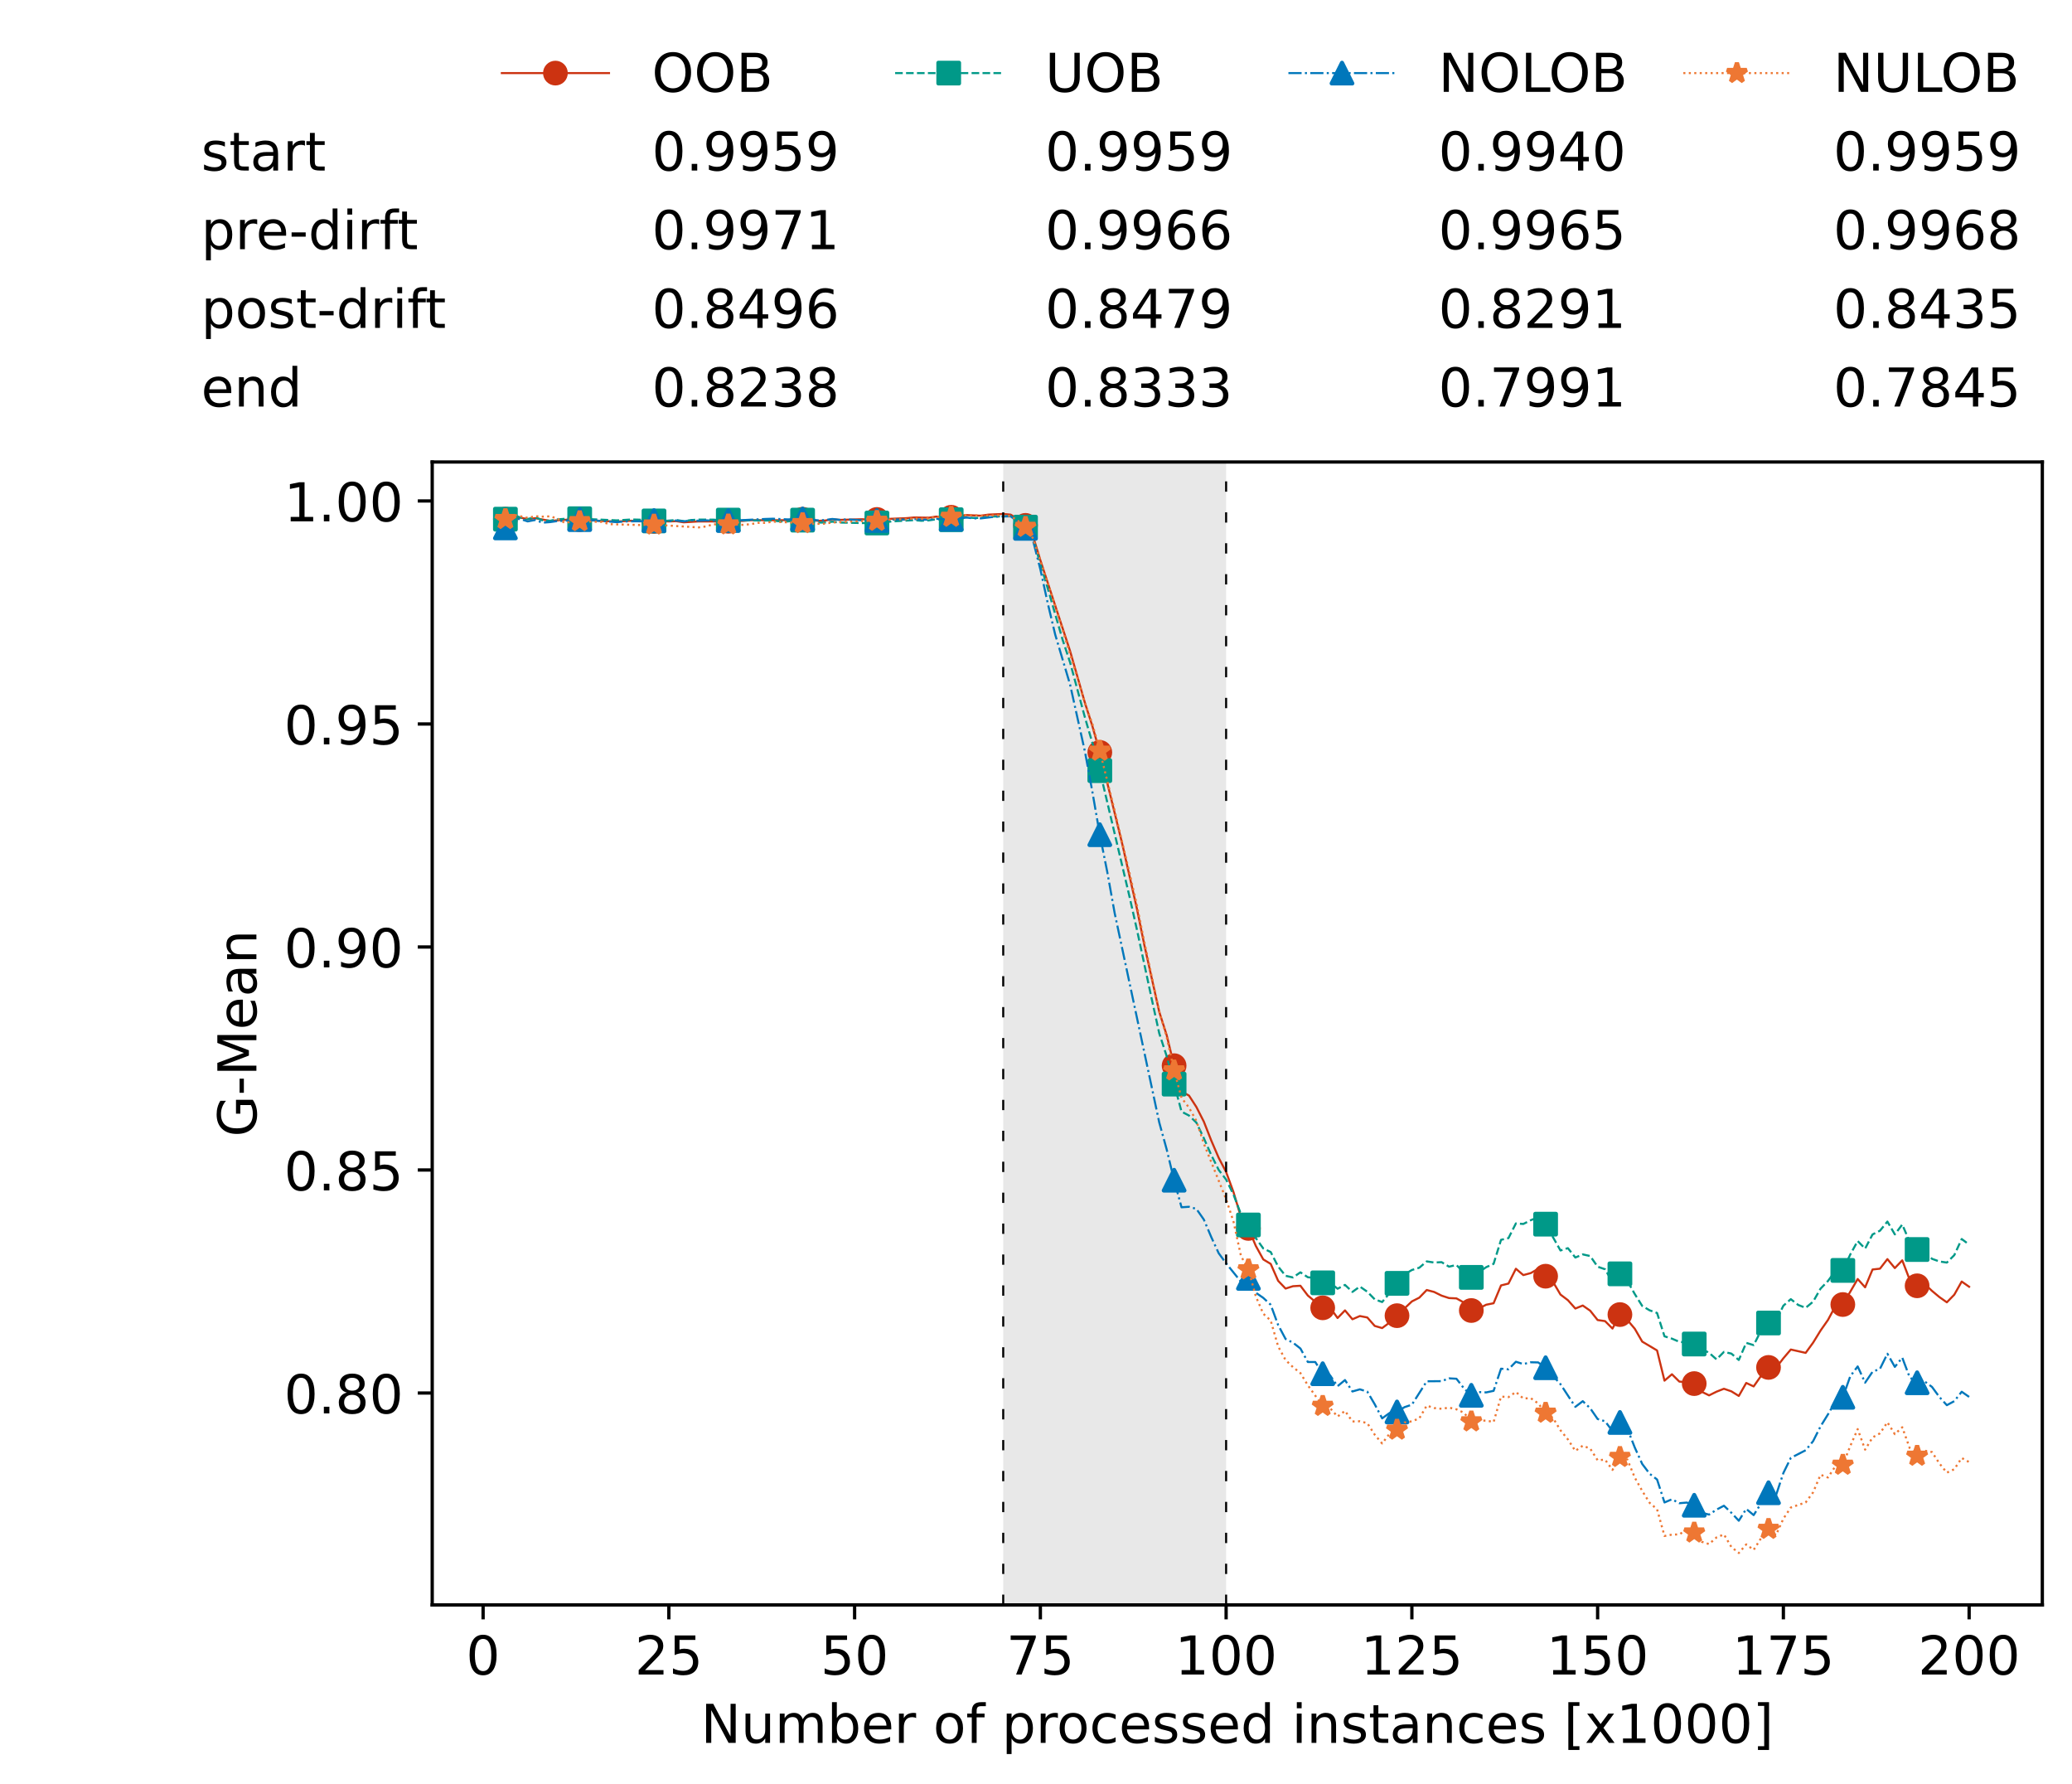 <?xml version="1.0" encoding="utf-8" standalone="no"?>
<!DOCTYPE svg PUBLIC "-//W3C//DTD SVG 1.1//EN"
  "http://www.w3.org/Graphics/SVG/1.1/DTD/svg11.dtd">
<!-- Created with matplotlib (https://matplotlib.org/) -->
<svg height="432.615pt" version="1.1" viewBox="0 0 502.65 432.615" width="502.65pt" xmlns="http://www.w3.org/2000/svg" xmlns:xlink="http://www.w3.org/1999/xlink">
 <defs>
  <style type="text/css">*{stroke-linecap:butt;stroke-linejoin:round;}</style>
 </defs>
 <g id="figure_1">
  <g id="patch_1">
   <path d="M 0 432.615 
L 502.65 432.615 
L 502.65 0 
L 0 0 
z
" style="fill:#ffffff;"/>
  </g>
  <g id="axes_1">
   <g id="patch_2">
    <path d="M 104.85 389.252 
L 495.45 389.252 
L 495.45 112.052 
L 104.85 112.052 
z
" style="fill:#ffffff;"/>
   </g>
   <g id="patch_3">
    <path clip-path="url(#p24c251f64b)" d="M 297.446 389.252 
L 297.446 112.052 
L 243.372 112.052 
L 243.372 389.252 
z
" style="fill:#d3d3d3;opacity:0.5;"/>
   </g>
   <g id="matplotlib.axis_1">
    <g id="xtick_1">
     <g id="line2d_1">
      <defs>
       <path d="M 0 0 
L 0 3.5 
" id="m30369ec0ba" style="stroke:#000000;stroke-width:0.8;"/>
      </defs>
      <g>
       <use style="stroke:#000000;stroke-width:0.8;" x="117.197" xlink:href="#m30369ec0ba" y="389.252"/>
      </g>
     </g>
     <g id="text_1">
      <!-- 0 -->
      <g transform="translate(113.061 406.13)scale(0.13 -0.13)">
       <defs>
        <path d="M 31.781 66.406 
Q 24.172 66.406 20.328 58.906 
Q 16.5 51.422 16.5 36.375 
Q 16.5 21.391 20.328 13.891 
Q 24.172 6.391 31.781 6.391 
Q 39.453 6.391 43.281 13.891 
Q 47.125 21.391 47.125 36.375 
Q 47.125 51.422 43.281 58.906 
Q 39.453 66.406 31.781 66.406 
z
M 31.781 74.219 
Q 44.047 74.219 50.516 64.516 
Q 56.984 54.828 56.984 36.375 
Q 56.984 17.969 50.516 8.266 
Q 44.047 -1.422 31.781 -1.422 
Q 19.531 -1.422 13.062 8.266 
Q 6.594 17.969 6.594 36.375 
Q 6.594 54.828 13.062 64.516 
Q 19.531 74.219 31.781 74.219 
z
" id="DejaVuSans-48"/>
       </defs>
       <use xlink:href="#DejaVuSans-48"/>
      </g>
     </g>
    </g>
    <g id="xtick_2">
     <g id="line2d_2">
      <g>
       <use style="stroke:#000000;stroke-width:0.8;" x="162.259" xlink:href="#m30369ec0ba" y="389.252"/>
      </g>
     </g>
     <g id="text_2">
      <!-- 25 -->
      <g transform="translate(153.988 406.13)scale(0.13 -0.13)">
       <defs>
        <path d="M 19.188 8.297 
L 53.609 8.297 
L 53.609 0 
L 7.328 0 
L 7.328 8.297 
Q 12.938 14.109 22.625 23.891 
Q 32.328 33.688 34.812 36.531 
Q 39.547 41.844 41.422 45.531 
Q 43.312 49.219 43.312 52.781 
Q 43.312 58.594 39.234 62.25 
Q 35.156 65.922 28.609 65.922 
Q 23.969 65.922 18.812 64.312 
Q 13.672 62.703 7.812 59.422 
L 7.812 69.391 
Q 13.766 71.781 18.938 73 
Q 24.125 74.219 28.422 74.219 
Q 39.75 74.219 46.484 68.547 
Q 53.219 62.891 53.219 53.422 
Q 53.219 48.922 51.531 44.891 
Q 49.859 40.875 45.406 35.406 
Q 44.188 33.984 37.641 27.219 
Q 31.109 20.453 19.188 8.297 
z
" id="DejaVuSans-50"/>
        <path d="M 10.797 72.906 
L 49.516 72.906 
L 49.516 64.594 
L 19.828 64.594 
L 19.828 46.734 
Q 21.969 47.469 24.109 47.828 
Q 26.266 48.188 28.422 48.188 
Q 40.625 48.188 47.75 41.5 
Q 54.891 34.812 54.891 23.391 
Q 54.891 11.625 47.562 5.094 
Q 40.234 -1.422 26.906 -1.422 
Q 22.312 -1.422 17.547 -0.641 
Q 12.797 0.141 7.719 1.703 
L 7.719 11.625 
Q 12.109 9.234 16.797 8.062 
Q 21.484 6.891 26.703 6.891 
Q 35.156 6.891 40.078 11.328 
Q 45.016 15.766 45.016 23.391 
Q 45.016 31 40.078 35.438 
Q 35.156 39.891 26.703 39.891 
Q 22.75 39.891 18.812 39.016 
Q 14.891 38.141 10.797 36.281 
z
" id="DejaVuSans-53"/>
       </defs>
       <use xlink:href="#DejaVuSans-50"/>
       <use x="63.623" xlink:href="#DejaVuSans-53"/>
      </g>
     </g>
    </g>
    <g id="xtick_3">
     <g id="line2d_3">
      <g>
       <use style="stroke:#000000;stroke-width:0.8;" x="207.322" xlink:href="#m30369ec0ba" y="389.252"/>
      </g>
     </g>
     <g id="text_3">
      <!-- 50 -->
      <g transform="translate(199.05 406.13)scale(0.13 -0.13)">
       <use xlink:href="#DejaVuSans-53"/>
       <use x="63.623" xlink:href="#DejaVuSans-48"/>
      </g>
     </g>
    </g>
    <g id="xtick_4">
     <g id="line2d_4">
      <g>
       <use style="stroke:#000000;stroke-width:0.8;" x="252.384" xlink:href="#m30369ec0ba" y="389.252"/>
      </g>
     </g>
     <g id="text_4">
      <!-- 75 -->
      <g transform="translate(244.113 406.13)scale(0.13 -0.13)">
       <defs>
        <path d="M 8.203 72.906 
L 55.078 72.906 
L 55.078 68.703 
L 28.609 0 
L 18.312 0 
L 43.219 64.594 
L 8.203 64.594 
z
" id="DejaVuSans-55"/>
       </defs>
       <use xlink:href="#DejaVuSans-55"/>
       <use x="63.623" xlink:href="#DejaVuSans-53"/>
      </g>
     </g>
    </g>
    <g id="xtick_5">
     <g id="line2d_5">
      <g>
       <use style="stroke:#000000;stroke-width:0.8;" x="297.446" xlink:href="#m30369ec0ba" y="389.252"/>
      </g>
     </g>
     <g id="text_5">
      <!-- 100 -->
      <g transform="translate(285.039 406.13)scale(0.13 -0.13)">
       <defs>
        <path d="M 12.406 8.297 
L 28.516 8.297 
L 28.516 63.922 
L 10.984 60.406 
L 10.984 69.391 
L 28.422 72.906 
L 38.281 72.906 
L 38.281 8.297 
L 54.391 8.297 
L 54.391 0 
L 12.406 0 
z
" id="DejaVuSans-49"/>
       </defs>
       <use xlink:href="#DejaVuSans-49"/>
       <use x="63.623" xlink:href="#DejaVuSans-48"/>
       <use x="127.246" xlink:href="#DejaVuSans-48"/>
      </g>
     </g>
    </g>
    <g id="xtick_6">
     <g id="line2d_6">
      <g>
       <use style="stroke:#000000;stroke-width:0.8;" x="342.509" xlink:href="#m30369ec0ba" y="389.252"/>
      </g>
     </g>
     <g id="text_6">
      <!-- 125 -->
      <g transform="translate(330.102 406.13)scale(0.13 -0.13)">
       <use xlink:href="#DejaVuSans-49"/>
       <use x="63.623" xlink:href="#DejaVuSans-50"/>
       <use x="127.246" xlink:href="#DejaVuSans-53"/>
      </g>
     </g>
    </g>
    <g id="xtick_7">
     <g id="line2d_7">
      <g>
       <use style="stroke:#000000;stroke-width:0.8;" x="387.571" xlink:href="#m30369ec0ba" y="389.252"/>
      </g>
     </g>
     <g id="text_7">
      <!-- 150 -->
      <g transform="translate(375.164 406.13)scale(0.13 -0.13)">
       <use xlink:href="#DejaVuSans-49"/>
       <use x="63.623" xlink:href="#DejaVuSans-53"/>
       <use x="127.246" xlink:href="#DejaVuSans-48"/>
      </g>
     </g>
    </g>
    <g id="xtick_8">
     <g id="line2d_8">
      <g>
       <use style="stroke:#000000;stroke-width:0.8;" x="432.633" xlink:href="#m30369ec0ba" y="389.252"/>
      </g>
     </g>
     <g id="text_8">
      <!-- 175 -->
      <g transform="translate(420.226 406.13)scale(0.13 -0.13)">
       <use xlink:href="#DejaVuSans-49"/>
       <use x="63.623" xlink:href="#DejaVuSans-55"/>
       <use x="127.246" xlink:href="#DejaVuSans-53"/>
      </g>
     </g>
    </g>
    <g id="xtick_9">
     <g id="line2d_9">
      <g>
       <use style="stroke:#000000;stroke-width:0.8;" x="477.695" xlink:href="#m30369ec0ba" y="389.252"/>
      </g>
     </g>
     <g id="text_9">
      <!-- 200 -->
      <g transform="translate(465.289 406.13)scale(0.13 -0.13)">
       <use xlink:href="#DejaVuSans-50"/>
       <use x="63.623" xlink:href="#DejaVuSans-48"/>
       <use x="127.246" xlink:href="#DejaVuSans-48"/>
      </g>
     </g>
    </g>
    <g id="text_10">
     <!-- Number of processed instances [x1000] -->
     <g transform="translate(170.025 422.711)scale(0.13 -0.13)">
      <defs>
       <path d="M 9.812 72.906 
L 23.094 72.906 
L 55.422 11.922 
L 55.422 72.906 
L 64.984 72.906 
L 64.984 0 
L 51.703 0 
L 19.391 60.984 
L 19.391 0 
L 9.812 0 
z
" id="DejaVuSans-78"/>
       <path d="M 8.5 21.578 
L 8.5 54.688 
L 17.484 54.688 
L 17.484 21.922 
Q 17.484 14.156 20.5 10.266 
Q 23.531 6.391 29.594 6.391 
Q 36.859 6.391 41.078 11.031 
Q 45.312 15.672 45.312 23.688 
L 45.312 54.688 
L 54.297 54.688 
L 54.297 0 
L 45.312 0 
L 45.312 8.406 
Q 42.047 3.422 37.719 1 
Q 33.406 -1.422 27.688 -1.422 
Q 18.266 -1.422 13.375 4.438 
Q 8.5 10.297 8.5 21.578 
z
M 31.109 56 
z
" id="DejaVuSans-117"/>
       <path d="M 52 44.188 
Q 55.375 50.25 60.062 53.125 
Q 64.75 56 71.094 56 
Q 79.641 56 84.281 50.016 
Q 88.922 44.047 88.922 33.016 
L 88.922 0 
L 79.891 0 
L 79.891 32.719 
Q 79.891 40.578 77.094 44.375 
Q 74.312 48.188 68.609 48.188 
Q 61.625 48.188 57.562 43.547 
Q 53.516 38.922 53.516 30.906 
L 53.516 0 
L 44.484 0 
L 44.484 32.719 
Q 44.484 40.625 41.703 44.406 
Q 38.922 48.188 33.109 48.188 
Q 26.219 48.188 22.156 43.531 
Q 18.109 38.875 18.109 30.906 
L 18.109 0 
L 9.078 0 
L 9.078 54.688 
L 18.109 54.688 
L 18.109 46.188 
Q 21.188 51.219 25.484 53.609 
Q 29.781 56 35.688 56 
Q 41.656 56 45.828 52.969 
Q 50 49.953 52 44.188 
z
" id="DejaVuSans-109"/>
       <path d="M 48.688 27.297 
Q 48.688 37.203 44.609 42.844 
Q 40.531 48.484 33.406 48.484 
Q 26.266 48.484 22.188 42.844 
Q 18.109 37.203 18.109 27.297 
Q 18.109 17.391 22.188 11.75 
Q 26.266 6.109 33.406 6.109 
Q 40.531 6.109 44.609 11.75 
Q 48.688 17.391 48.688 27.297 
z
M 18.109 46.391 
Q 20.953 51.266 25.266 53.625 
Q 29.594 56 35.594 56 
Q 45.562 56 51.781 48.094 
Q 58.016 40.188 58.016 27.297 
Q 58.016 14.406 51.781 6.484 
Q 45.562 -1.422 35.594 -1.422 
Q 29.594 -1.422 25.266 0.953 
Q 20.953 3.328 18.109 8.203 
L 18.109 0 
L 9.078 0 
L 9.078 75.984 
L 18.109 75.984 
z
" id="DejaVuSans-98"/>
       <path d="M 56.203 29.594 
L 56.203 25.203 
L 14.891 25.203 
Q 15.484 15.922 20.484 11.062 
Q 25.484 6.203 34.422 6.203 
Q 39.594 6.203 44.453 7.469 
Q 49.312 8.734 54.109 11.281 
L 54.109 2.781 
Q 49.266 0.734 44.188 -0.344 
Q 39.109 -1.422 33.891 -1.422 
Q 20.797 -1.422 13.156 6.188 
Q 5.516 13.812 5.516 26.812 
Q 5.516 40.234 12.766 48.109 
Q 20.016 56 32.328 56 
Q 43.359 56 49.781 48.891 
Q 56.203 41.797 56.203 29.594 
z
M 47.219 32.234 
Q 47.125 39.594 43.094 43.984 
Q 39.062 48.391 32.422 48.391 
Q 24.906 48.391 20.391 44.141 
Q 15.875 39.891 15.188 32.172 
z
" id="DejaVuSans-101"/>
       <path d="M 41.109 46.297 
Q 39.594 47.172 37.812 47.578 
Q 36.031 48 33.891 48 
Q 26.266 48 22.188 43.047 
Q 18.109 38.094 18.109 28.812 
L 18.109 0 
L 9.078 0 
L 9.078 54.688 
L 18.109 54.688 
L 18.109 46.188 
Q 20.953 51.172 25.484 53.578 
Q 30.031 56 36.531 56 
Q 37.453 56 38.578 55.875 
Q 39.703 55.766 41.062 55.516 
z
" id="DejaVuSans-114"/>
       <path id="DejaVuSans-32"/>
       <path d="M 30.609 48.391 
Q 23.391 48.391 19.188 42.75 
Q 14.984 37.109 14.984 27.297 
Q 14.984 17.484 19.156 11.844 
Q 23.344 6.203 30.609 6.203 
Q 37.797 6.203 41.984 11.859 
Q 46.188 17.531 46.188 27.297 
Q 46.188 37.016 41.984 42.703 
Q 37.797 48.391 30.609 48.391 
z
M 30.609 56 
Q 42.328 56 49.016 48.375 
Q 55.719 40.766 55.719 27.297 
Q 55.719 13.875 49.016 6.219 
Q 42.328 -1.422 30.609 -1.422 
Q 18.844 -1.422 12.172 6.219 
Q 5.516 13.875 5.516 27.297 
Q 5.516 40.766 12.172 48.375 
Q 18.844 56 30.609 56 
z
" id="DejaVuSans-111"/>
       <path d="M 37.109 75.984 
L 37.109 68.5 
L 28.516 68.5 
Q 23.688 68.5 21.797 66.547 
Q 19.922 64.594 19.922 59.516 
L 19.922 54.688 
L 34.719 54.688 
L 34.719 47.703 
L 19.922 47.703 
L 19.922 0 
L 10.891 0 
L 10.891 47.703 
L 2.297 47.703 
L 2.297 54.688 
L 10.891 54.688 
L 10.891 58.5 
Q 10.891 67.625 15.141 71.797 
Q 19.391 75.984 28.609 75.984 
z
" id="DejaVuSans-102"/>
       <path d="M 18.109 8.203 
L 18.109 -20.797 
L 9.078 -20.797 
L 9.078 54.688 
L 18.109 54.688 
L 18.109 46.391 
Q 20.953 51.266 25.266 53.625 
Q 29.594 56 35.594 56 
Q 45.562 56 51.781 48.094 
Q 58.016 40.188 58.016 27.297 
Q 58.016 14.406 51.781 6.484 
Q 45.562 -1.422 35.594 -1.422 
Q 29.594 -1.422 25.266 0.953 
Q 20.953 3.328 18.109 8.203 
z
M 48.688 27.297 
Q 48.688 37.203 44.609 42.844 
Q 40.531 48.484 33.406 48.484 
Q 26.266 48.484 22.188 42.844 
Q 18.109 37.203 18.109 27.297 
Q 18.109 17.391 22.188 11.75 
Q 26.266 6.109 33.406 6.109 
Q 40.531 6.109 44.609 11.75 
Q 48.688 17.391 48.688 27.297 
z
" id="DejaVuSans-112"/>
       <path d="M 48.781 52.594 
L 48.781 44.188 
Q 44.969 46.297 41.141 47.344 
Q 37.312 48.391 33.406 48.391 
Q 24.656 48.391 19.812 42.844 
Q 14.984 37.312 14.984 27.297 
Q 14.984 17.281 19.812 11.734 
Q 24.656 6.203 33.406 6.203 
Q 37.312 6.203 41.141 7.25 
Q 44.969 8.297 48.781 10.406 
L 48.781 2.094 
Q 45.016 0.344 40.984 -0.531 
Q 36.969 -1.422 32.422 -1.422 
Q 20.062 -1.422 12.781 6.344 
Q 5.516 14.109 5.516 27.297 
Q 5.516 40.672 12.859 48.328 
Q 20.219 56 33.016 56 
Q 37.156 56 41.109 55.141 
Q 45.062 54.297 48.781 52.594 
z
" id="DejaVuSans-99"/>
       <path d="M 44.281 53.078 
L 44.281 44.578 
Q 40.484 46.531 36.375 47.5 
Q 32.281 48.484 27.875 48.484 
Q 21.188 48.484 17.844 46.438 
Q 14.5 44.391 14.5 40.281 
Q 14.5 37.156 16.891 35.375 
Q 19.281 33.594 26.516 31.984 
L 29.594 31.297 
Q 39.156 29.25 43.188 25.516 
Q 47.219 21.781 47.219 15.094 
Q 47.219 7.469 41.188 3.016 
Q 35.156 -1.422 24.609 -1.422 
Q 20.219 -1.422 15.453 -0.562 
Q 10.688 0.297 5.422 2 
L 5.422 11.281 
Q 10.406 8.688 15.234 7.391 
Q 20.062 6.109 24.812 6.109 
Q 31.156 6.109 34.562 8.281 
Q 37.984 10.453 37.984 14.406 
Q 37.984 18.062 35.516 20.016 
Q 33.062 21.969 24.703 23.781 
L 21.578 24.516 
Q 13.234 26.266 9.516 29.906 
Q 5.812 33.547 5.812 39.891 
Q 5.812 47.609 11.281 51.797 
Q 16.75 56 26.812 56 
Q 31.781 56 36.172 55.266 
Q 40.578 54.547 44.281 53.078 
z
" id="DejaVuSans-115"/>
       <path d="M 45.406 46.391 
L 45.406 75.984 
L 54.391 75.984 
L 54.391 0 
L 45.406 0 
L 45.406 8.203 
Q 42.578 3.328 38.25 0.953 
Q 33.938 -1.422 27.875 -1.422 
Q 17.969 -1.422 11.734 6.484 
Q 5.516 14.406 5.516 27.297 
Q 5.516 40.188 11.734 48.094 
Q 17.969 56 27.875 56 
Q 33.938 56 38.25 53.625 
Q 42.578 51.266 45.406 46.391 
z
M 14.797 27.297 
Q 14.797 17.391 18.875 11.75 
Q 22.953 6.109 30.078 6.109 
Q 37.203 6.109 41.297 11.75 
Q 45.406 17.391 45.406 27.297 
Q 45.406 37.203 41.297 42.844 
Q 37.203 48.484 30.078 48.484 
Q 22.953 48.484 18.875 42.844 
Q 14.797 37.203 14.797 27.297 
z
" id="DejaVuSans-100"/>
       <path d="M 9.422 54.688 
L 18.406 54.688 
L 18.406 0 
L 9.422 0 
z
M 9.422 75.984 
L 18.406 75.984 
L 18.406 64.594 
L 9.422 64.594 
z
" id="DejaVuSans-105"/>
       <path d="M 54.891 33.016 
L 54.891 0 
L 45.906 0 
L 45.906 32.719 
Q 45.906 40.484 42.875 44.328 
Q 39.844 48.188 33.797 48.188 
Q 26.516 48.188 22.312 43.547 
Q 18.109 38.922 18.109 30.906 
L 18.109 0 
L 9.078 0 
L 9.078 54.688 
L 18.109 54.688 
L 18.109 46.188 
Q 21.344 51.125 25.703 53.562 
Q 30.078 56 35.797 56 
Q 45.219 56 50.047 50.172 
Q 54.891 44.344 54.891 33.016 
z
" id="DejaVuSans-110"/>
       <path d="M 18.312 70.219 
L 18.312 54.688 
L 36.812 54.688 
L 36.812 47.703 
L 18.312 47.703 
L 18.312 18.016 
Q 18.312 11.328 20.141 9.422 
Q 21.969 7.516 27.594 7.516 
L 36.812 7.516 
L 36.812 0 
L 27.594 0 
Q 17.188 0 13.234 3.875 
Q 9.281 7.766 9.281 18.016 
L 9.281 47.703 
L 2.688 47.703 
L 2.688 54.688 
L 9.281 54.688 
L 9.281 70.219 
z
" id="DejaVuSans-116"/>
       <path d="M 34.281 27.484 
Q 23.391 27.484 19.188 25 
Q 14.984 22.516 14.984 16.5 
Q 14.984 11.719 18.141 8.906 
Q 21.297 6.109 26.703 6.109 
Q 34.188 6.109 38.703 11.406 
Q 43.219 16.703 43.219 25.484 
L 43.219 27.484 
z
M 52.203 31.203 
L 52.203 0 
L 43.219 0 
L 43.219 8.297 
Q 40.141 3.328 35.547 0.953 
Q 30.953 -1.422 24.312 -1.422 
Q 15.922 -1.422 10.953 3.297 
Q 6 8.016 6 15.922 
Q 6 25.141 12.172 29.828 
Q 18.359 34.516 30.609 34.516 
L 43.219 34.516 
L 43.219 35.406 
Q 43.219 41.609 39.141 45 
Q 35.062 48.391 27.688 48.391 
Q 23 48.391 18.547 47.266 
Q 14.109 46.141 10.016 43.891 
L 10.016 52.203 
Q 14.938 54.109 19.578 55.047 
Q 24.219 56 28.609 56 
Q 40.484 56 46.344 49.844 
Q 52.203 43.703 52.203 31.203 
z
" id="DejaVuSans-97"/>
       <path d="M 8.594 75.984 
L 29.297 75.984 
L 29.297 69 
L 17.578 69 
L 17.578 -6.203 
L 29.297 -6.203 
L 29.297 -13.188 
L 8.594 -13.188 
z
" id="DejaVuSans-91"/>
       <path d="M 54.891 54.688 
L 35.109 28.078 
L 55.906 0 
L 45.312 0 
L 29.391 21.484 
L 13.484 0 
L 2.875 0 
L 24.125 28.609 
L 4.688 54.688 
L 15.281 54.688 
L 29.781 35.203 
L 44.281 54.688 
z
" id="DejaVuSans-120"/>
       <path d="M 30.422 75.984 
L 30.422 -13.188 
L 9.719 -13.188 
L 9.719 -6.203 
L 21.391 -6.203 
L 21.391 69 
L 9.719 69 
L 9.719 75.984 
z
" id="DejaVuSans-93"/>
      </defs>
      <use xlink:href="#DejaVuSans-78"/>
      <use x="74.805" xlink:href="#DejaVuSans-117"/>
      <use x="138.184" xlink:href="#DejaVuSans-109"/>
      <use x="235.596" xlink:href="#DejaVuSans-98"/>
      <use x="299.072" xlink:href="#DejaVuSans-101"/>
      <use x="360.596" xlink:href="#DejaVuSans-114"/>
      <use x="401.709" xlink:href="#DejaVuSans-32"/>
      <use x="433.496" xlink:href="#DejaVuSans-111"/>
      <use x="494.678" xlink:href="#DejaVuSans-102"/>
      <use x="529.883" xlink:href="#DejaVuSans-32"/>
      <use x="561.67" xlink:href="#DejaVuSans-112"/>
      <use x="625.146" xlink:href="#DejaVuSans-114"/>
      <use x="664.01" xlink:href="#DejaVuSans-111"/>
      <use x="725.191" xlink:href="#DejaVuSans-99"/>
      <use x="780.172" xlink:href="#DejaVuSans-101"/>
      <use x="841.695" xlink:href="#DejaVuSans-115"/>
      <use x="893.795" xlink:href="#DejaVuSans-115"/>
      <use x="945.895" xlink:href="#DejaVuSans-101"/>
      <use x="1007.418" xlink:href="#DejaVuSans-100"/>
      <use x="1070.895" xlink:href="#DejaVuSans-32"/>
      <use x="1102.682" xlink:href="#DejaVuSans-105"/>
      <use x="1130.465" xlink:href="#DejaVuSans-110"/>
      <use x="1193.844" xlink:href="#DejaVuSans-115"/>
      <use x="1245.943" xlink:href="#DejaVuSans-116"/>
      <use x="1285.152" xlink:href="#DejaVuSans-97"/>
      <use x="1346.432" xlink:href="#DejaVuSans-110"/>
      <use x="1409.811" xlink:href="#DejaVuSans-99"/>
      <use x="1464.791" xlink:href="#DejaVuSans-101"/>
      <use x="1526.314" xlink:href="#DejaVuSans-115"/>
      <use x="1578.414" xlink:href="#DejaVuSans-32"/>
      <use x="1610.201" xlink:href="#DejaVuSans-91"/>
      <use x="1649.215" xlink:href="#DejaVuSans-120"/>
      <use x="1708.395" xlink:href="#DejaVuSans-49"/>
      <use x="1772.018" xlink:href="#DejaVuSans-48"/>
      <use x="1835.641" xlink:href="#DejaVuSans-48"/>
      <use x="1899.264" xlink:href="#DejaVuSans-48"/>
      <use x="1962.887" xlink:href="#DejaVuSans-93"/>
     </g>
    </g>
   </g>
   <g id="matplotlib.axis_2">
    <g id="ytick_1">
     <g id="line2d_10">
      <defs>
       <path d="M 0 0 
L -3.5 0 
" id="m6040281375" style="stroke:#000000;stroke-width:0.8;"/>
      </defs>
      <g>
       <use style="stroke:#000000;stroke-width:0.8;" x="104.85" xlink:href="#m6040281375" y="337.855"/>
      </g>
     </g>
     <g id="text_11">
      <!-- 0.80 -->
      <g transform="translate(68.905 342.794)scale(0.13 -0.13)">
       <defs>
        <path d="M 10.688 12.406 
L 21 12.406 
L 21 0 
L 10.688 0 
z
" id="DejaVuSans-46"/>
        <path d="M 31.781 34.625 
Q 24.75 34.625 20.719 30.859 
Q 16.703 27.094 16.703 20.516 
Q 16.703 13.922 20.719 10.156 
Q 24.75 6.391 31.781 6.391 
Q 38.812 6.391 42.859 10.172 
Q 46.922 13.969 46.922 20.516 
Q 46.922 27.094 42.891 30.859 
Q 38.875 34.625 31.781 34.625 
z
M 21.922 38.812 
Q 15.578 40.375 12.031 44.719 
Q 8.5 49.078 8.5 55.328 
Q 8.5 64.062 14.719 69.141 
Q 20.953 74.219 31.781 74.219 
Q 42.672 74.219 48.875 69.141 
Q 55.078 64.062 55.078 55.328 
Q 55.078 49.078 51.531 44.719 
Q 48 40.375 41.703 38.812 
Q 48.828 37.156 52.797 32.312 
Q 56.781 27.484 56.781 20.516 
Q 56.781 9.906 50.312 4.234 
Q 43.844 -1.422 31.781 -1.422 
Q 19.734 -1.422 13.25 4.234 
Q 6.781 9.906 6.781 20.516 
Q 6.781 27.484 10.781 32.312 
Q 14.797 37.156 21.922 38.812 
z
M 18.312 54.391 
Q 18.312 48.734 21.844 45.562 
Q 25.391 42.391 31.781 42.391 
Q 38.141 42.391 41.719 45.562 
Q 45.312 48.734 45.312 54.391 
Q 45.312 60.062 41.719 63.234 
Q 38.141 66.406 31.781 66.406 
Q 25.391 66.406 21.844 63.234 
Q 18.312 60.062 18.312 54.391 
z
" id="DejaVuSans-56"/>
       </defs>
       <use xlink:href="#DejaVuSans-48"/>
       <use x="63.623" xlink:href="#DejaVuSans-46"/>
       <use x="95.41" xlink:href="#DejaVuSans-56"/>
       <use x="159.033" xlink:href="#DejaVuSans-48"/>
      </g>
     </g>
    </g>
    <g id="ytick_2">
     <g id="line2d_11">
      <g>
       <use style="stroke:#000000;stroke-width:0.8;" x="104.85" xlink:href="#m6040281375" y="283.766"/>
      </g>
     </g>
     <g id="text_12">
      <!-- 0.85 -->
      <g transform="translate(68.905 288.705)scale(0.13 -0.13)">
       <use xlink:href="#DejaVuSans-48"/>
       <use x="63.623" xlink:href="#DejaVuSans-46"/>
       <use x="95.41" xlink:href="#DejaVuSans-56"/>
       <use x="159.033" xlink:href="#DejaVuSans-53"/>
      </g>
     </g>
    </g>
    <g id="ytick_3">
     <g id="line2d_12">
      <g>
       <use style="stroke:#000000;stroke-width:0.8;" x="104.85" xlink:href="#m6040281375" y="229.678"/>
      </g>
     </g>
     <g id="text_13">
      <!-- 0.90 -->
      <g transform="translate(68.905 234.617)scale(0.13 -0.13)">
       <defs>
        <path d="M 10.984 1.516 
L 10.984 10.5 
Q 14.703 8.734 18.5 7.812 
Q 22.312 6.891 25.984 6.891 
Q 35.75 6.891 40.891 13.453 
Q 46.047 20.016 46.781 33.406 
Q 43.953 29.203 39.594 26.953 
Q 35.25 24.703 29.984 24.703 
Q 19.047 24.703 12.672 31.312 
Q 6.297 37.938 6.297 49.422 
Q 6.297 60.641 12.938 67.422 
Q 19.578 74.219 30.609 74.219 
Q 43.266 74.219 49.922 64.516 
Q 56.594 54.828 56.594 36.375 
Q 56.594 19.141 48.406 8.859 
Q 40.234 -1.422 26.422 -1.422 
Q 22.703 -1.422 18.891 -0.688 
Q 15.094 0.047 10.984 1.516 
z
M 30.609 32.422 
Q 37.25 32.422 41.125 36.953 
Q 45.016 41.5 45.016 49.422 
Q 45.016 57.281 41.125 61.844 
Q 37.25 66.406 30.609 66.406 
Q 23.969 66.406 20.094 61.844 
Q 16.219 57.281 16.219 49.422 
Q 16.219 41.5 20.094 36.953 
Q 23.969 32.422 30.609 32.422 
z
" id="DejaVuSans-57"/>
       </defs>
       <use xlink:href="#DejaVuSans-48"/>
       <use x="63.623" xlink:href="#DejaVuSans-46"/>
       <use x="95.41" xlink:href="#DejaVuSans-57"/>
       <use x="159.033" xlink:href="#DejaVuSans-48"/>
      </g>
     </g>
    </g>
    <g id="ytick_4">
     <g id="line2d_13">
      <g>
       <use style="stroke:#000000;stroke-width:0.8;" x="104.85" xlink:href="#m6040281375" y="175.59"/>
      </g>
     </g>
     <g id="text_14">
      <!-- 0.95 -->
      <g transform="translate(68.905 180.529)scale(0.13 -0.13)">
       <use xlink:href="#DejaVuSans-48"/>
       <use x="63.623" xlink:href="#DejaVuSans-46"/>
       <use x="95.41" xlink:href="#DejaVuSans-57"/>
       <use x="159.033" xlink:href="#DejaVuSans-53"/>
      </g>
     </g>
    </g>
    <g id="ytick_5">
     <g id="line2d_14">
      <g>
       <use style="stroke:#000000;stroke-width:0.8;" x="104.85" xlink:href="#m6040281375" y="121.501"/>
      </g>
     </g>
     <g id="text_15">
      <!-- 1.00 -->
      <g transform="translate(68.905 126.44)scale(0.13 -0.13)">
       <use xlink:href="#DejaVuSans-49"/>
       <use x="63.623" xlink:href="#DejaVuSans-46"/>
       <use x="95.41" xlink:href="#DejaVuSans-48"/>
       <use x="159.033" xlink:href="#DejaVuSans-48"/>
      </g>
     </g>
    </g>
    <g id="text_16">
     <!-- G-Mean -->
     <g transform="translate(62.201 275.744)rotate(-90)scale(0.13 -0.13)">
      <defs>
       <path d="M 59.516 10.406 
L 59.516 29.984 
L 43.406 29.984 
L 43.406 38.094 
L 69.281 38.094 
L 69.281 6.781 
Q 63.578 2.734 56.688 0.656 
Q 49.812 -1.422 42 -1.422 
Q 24.906 -1.422 15.25 8.562 
Q 5.609 18.562 5.609 36.375 
Q 5.609 54.25 15.25 64.234 
Q 24.906 74.219 42 74.219 
Q 49.125 74.219 55.547 72.453 
Q 61.969 70.703 67.391 67.281 
L 67.391 56.781 
Q 61.922 61.422 55.766 63.766 
Q 49.609 66.109 42.828 66.109 
Q 29.438 66.109 22.719 58.641 
Q 16.016 51.172 16.016 36.375 
Q 16.016 21.625 22.719 14.156 
Q 29.438 6.688 42.828 6.688 
Q 48.047 6.688 52.141 7.594 
Q 56.25 8.5 59.516 10.406 
z
" id="DejaVuSans-71"/>
       <path d="M 4.891 31.391 
L 31.203 31.391 
L 31.203 23.391 
L 4.891 23.391 
z
" id="DejaVuSans-45"/>
       <path d="M 9.812 72.906 
L 24.516 72.906 
L 43.109 23.297 
L 61.812 72.906 
L 76.516 72.906 
L 76.516 0 
L 66.891 0 
L 66.891 64.016 
L 48.094 14.016 
L 38.188 14.016 
L 19.391 64.016 
L 19.391 0 
L 9.812 0 
z
" id="DejaVuSans-77"/>
      </defs>
      <use xlink:href="#DejaVuSans-71"/>
      <use x="77.49" xlink:href="#DejaVuSans-45"/>
      <use x="113.574" xlink:href="#DejaVuSans-77"/>
      <use x="199.854" xlink:href="#DejaVuSans-101"/>
      <use x="261.377" xlink:href="#DejaVuSans-97"/>
      <use x="322.656" xlink:href="#DejaVuSans-110"/>
     </g>
    </g>
   </g>
   <g id="line2d_15"/>
   <g id="line2d_16"/>
   <g id="line2d_17"/>
   <g id="line2d_18"/>
   <g id="line2d_19"/>
   <g id="line2d_20">
    <path clip-path="url(#p24c251f64b)" d="M 122.605 125.917 
L 124.407 125.908 
L 126.21 125.526 
L 128.012 125.917 
L 129.815 125.676 
L 133.419 126.328 
L 137.024 126.079 
L 138.827 125.942 
L 146.037 126.349 
L 149.642 126.486 
L 153.247 126.3 
L 155.049 126.445 
L 162.259 126.465 
L 164.062 126.402 
L 165.864 126.678 
L 169.469 126.466 
L 173.074 126.472 
L 174.877 126.532 
L 176.679 126.425 
L 180.284 126.331 
L 182.087 126.166 
L 191.099 126.16 
L 192.902 125.942 
L 196.507 125.996 
L 198.309 126.316 
L 200.112 126.263 
L 201.914 125.935 
L 203.717 126.094 
L 209.124 125.931 
L 210.927 126.037 
L 219.939 125.67 
L 221.742 125.503 
L 225.347 125.56 
L 227.149 125.287 
L 228.952 125.446 
L 230.754 125.452 
L 234.359 124.918 
L 237.964 125.08 
L 239.767 124.814 
L 243.372 124.652 
L 245.174 124.817 
L 246.976 125.929 
L 248.779 127.421 
L 250.581 129.961 
L 252.384 135.879 
L 259.594 157.904 
L 263.199 170.486 
L 265.001 176.102 
L 266.804 182.486 
L 272.211 204.524 
L 275.816 220.435 
L 277.619 229.252 
L 281.224 245.417 
L 283.026 251.053 
L 284.829 258.464 
L 286.631 264.745 
L 288.434 265.708 
L 290.236 268.493 
L 292.039 272.035 
L 293.841 276.612 
L 295.644 280.807 
L 297.446 284.246 
L 299.249 289.164 
L 301.051 295.207 
L 302.854 297.936 
L 304.656 302.186 
L 306.459 305.45 
L 308.261 306.537 
L 310.064 310.637 
L 311.866 312.519 
L 313.669 311.95 
L 315.471 311.839 
L 317.274 314.217 
L 320.879 317.191 
L 322.681 317.136 
L 324.484 319.666 
L 326.286 317.815 
L 328.089 319.966 
L 329.891 319.186 
L 331.694 319.533 
L 333.496 321.582 
L 335.299 322.103 
L 337.101 320.764 
L 342.509 315.64 
L 344.311 314.727 
L 346.114 312.871 
L 347.916 313.347 
L 349.719 314.238 
L 351.521 314.823 
L 353.324 314.904 
L 355.126 315.904 
L 356.928 317.845 
L 358.731 317.368 
L 360.533 316.439 
L 362.336 316.081 
L 364.138 311.757 
L 365.941 311.311 
L 367.743 307.718 
L 369.546 309.254 
L 371.348 308.766 
L 373.151 307.742 
L 374.953 309.525 
L 376.756 310.921 
L 378.558 313.976 
L 380.361 315.336 
L 382.163 317.362 
L 383.966 316.635 
L 385.768 317.891 
L 387.571 320.154 
L 389.373 320.416 
L 391.176 322.221 
L 392.978 318.829 
L 394.781 320.137 
L 396.583 322.268 
L 398.386 325.386 
L 401.991 327.529 
L 403.793 334.856 
L 405.596 333.307 
L 407.398 335.085 
L 409.201 335.211 
L 411.003 335.57 
L 412.806 337.54 
L 414.608 338.424 
L 416.411 337.531 
L 418.213 336.822 
L 420.016 337.447 
L 421.818 338.564 
L 423.621 335.413 
L 425.423 336.254 
L 427.226 333.686 
L 429.028 331.645 
L 430.831 331.77 
L 432.633 329.426 
L 434.436 327.308 
L 438.041 328.12 
L 439.843 325.642 
L 441.646 322.711 
L 443.448 320.14 
L 445.251 316.778 
L 447.053 316.393 
L 450.658 310.202 
L 452.461 312.217 
L 454.263 307.895 
L 456.066 307.697 
L 457.868 305.377 
L 459.671 307.557 
L 461.473 305.675 
L 463.276 310.375 
L 465.078 311.852 
L 466.881 311.38 
L 468.683 313.081 
L 470.485 314.586 
L 472.288 315.855 
L 474.09 314.01 
L 475.893 310.821 
L 477.695 312.082 
L 477.695 312.082 
" style="fill:none;stroke:#cc3311;stroke-linecap:square;stroke-width:0.5;"/>
    <defs>
     <path d="M 0 2.5 
C 0.663 2.5 1.299 2.237 1.768 1.768 
C 2.237 1.299 2.5 0.663 2.5 0 
C 2.5 -0.663 2.237 -1.299 1.768 -1.768 
C 1.299 -2.237 0.663 -2.5 0 -2.5 
C -0.663 -2.5 -1.299 -2.237 -1.768 -1.768 
C -2.237 -1.299 -2.5 -0.663 -2.5 0 
C -2.5 0.663 -2.237 1.299 -1.768 1.768 
C -1.299 2.237 -0.663 2.5 0 2.5 
z
" id="m45e12f40f0" style="stroke:#cc3311;"/>
    </defs>
    <g clip-path="url(#p24c251f64b)">
     <use style="fill:#cc3311;stroke:#cc3311;" x="122.605" xlink:href="#m45e12f40f0" y="125.917"/>
     <use style="fill:#cc3311;stroke:#cc3311;" x="140.629" xlink:href="#m45e12f40f0" y="126.017"/>
     <use style="fill:#cc3311;stroke:#cc3311;" x="158.654" xlink:href="#m45e12f40f0" y="126.465"/>
     <use style="fill:#cc3311;stroke:#cc3311;" x="176.679" xlink:href="#m45e12f40f0" y="126.425"/>
     <use style="fill:#cc3311;stroke:#cc3311;" x="194.704" xlink:href="#m45e12f40f0" y="125.942"/>
     <use style="fill:#cc3311;stroke:#cc3311;" x="212.729" xlink:href="#m45e12f40f0" y="125.985"/>
     <use style="fill:#cc3311;stroke:#cc3311;" x="230.754" xlink:href="#m45e12f40f0" y="125.452"/>
     <use style="fill:#cc3311;stroke:#cc3311;" x="248.779" xlink:href="#m45e12f40f0" y="127.421"/>
     <use style="fill:#cc3311;stroke:#cc3311;" x="266.804" xlink:href="#m45e12f40f0" y="182.486"/>
     <use style="fill:#cc3311;stroke:#cc3311;" x="284.829" xlink:href="#m45e12f40f0" y="258.464"/>
     <use style="fill:#cc3311;stroke:#cc3311;" x="302.854" xlink:href="#m45e12f40f0" y="297.936"/>
     <use style="fill:#cc3311;stroke:#cc3311;" x="320.879" xlink:href="#m45e12f40f0" y="317.191"/>
     <use style="fill:#cc3311;stroke:#cc3311;" x="338.904" xlink:href="#m45e12f40f0" y="319.095"/>
     <use style="fill:#cc3311;stroke:#cc3311;" x="356.928" xlink:href="#m45e12f40f0" y="317.845"/>
     <use style="fill:#cc3311;stroke:#cc3311;" x="374.953" xlink:href="#m45e12f40f0" y="309.525"/>
     <use style="fill:#cc3311;stroke:#cc3311;" x="392.978" xlink:href="#m45e12f40f0" y="318.829"/>
     <use style="fill:#cc3311;stroke:#cc3311;" x="411.003" xlink:href="#m45e12f40f0" y="335.57"/>
     <use style="fill:#cc3311;stroke:#cc3311;" x="429.028" xlink:href="#m45e12f40f0" y="331.645"/>
     <use style="fill:#cc3311;stroke:#cc3311;" x="447.053" xlink:href="#m45e12f40f0" y="316.393"/>
     <use style="fill:#cc3311;stroke:#cc3311;" x="465.078" xlink:href="#m45e12f40f0" y="311.852"/>
    </g>
   </g>
   <g id="line2d_21"/>
   <g id="line2d_22"/>
   <g id="line2d_23"/>
   <g id="line2d_24"/>
   <g id="line2d_25">
    <path clip-path="url(#p24c251f64b)" d="M 122.605 125.917 
L 124.407 124.792 
L 126.21 125.503 
L 128.012 125.9 
L 129.815 125.438 
L 131.617 126.206 
L 133.419 126.305 
L 135.222 125.96 
L 138.827 125.711 
L 149.642 126.209 
L 153.247 125.991 
L 155.049 126.033 
L 160.457 126.399 
L 164.062 126.12 
L 165.864 126.395 
L 167.667 126.13 
L 169.469 126.023 
L 173.074 126.029 
L 174.877 126.2 
L 176.679 126.146 
L 180.284 126.213 
L 187.494 126.251 
L 189.297 126.465 
L 191.099 126.474 
L 192.902 126.202 
L 194.704 126.147 
L 196.507 126.362 
L 198.309 126.741 
L 200.112 126.742 
L 201.914 126.523 
L 203.717 126.736 
L 210.927 126.894 
L 214.532 126.687 
L 216.334 126.468 
L 221.742 126.151 
L 223.544 126.307 
L 225.347 126.205 
L 227.149 125.932 
L 230.754 126.045 
L 232.557 125.83 
L 234.359 125.455 
L 236.162 125.619 
L 237.964 125.62 
L 239.767 125.3 
L 245.174 125.188 
L 246.976 126.351 
L 248.779 127.848 
L 250.581 130.436 
L 252.384 136.823 
L 254.186 142.739 
L 257.791 155.204 
L 259.594 160.667 
L 263.199 174.029 
L 265.001 180.178 
L 266.804 186.901 
L 274.014 217.489 
L 275.816 225.515 
L 279.421 242.384 
L 281.224 250.618 
L 283.026 256.145 
L 286.631 269.614 
L 288.434 270.552 
L 290.236 272.276 
L 292.039 276.046 
L 293.841 280.139 
L 295.644 283.744 
L 297.446 286.079 
L 299.249 289.763 
L 301.051 294.479 
L 302.854 297.094 
L 304.656 300.282 
L 306.459 302.792 
L 308.261 303.66 
L 310.064 307.18 
L 311.866 309.425 
L 313.669 309.826 
L 315.471 308.585 
L 317.274 309.775 
L 319.076 309.952 
L 320.879 311.131 
L 322.681 311.091 
L 324.484 312.562 
L 326.286 311.636 
L 328.089 313.33 
L 329.891 312.032 
L 331.694 313.291 
L 333.496 315.131 
L 335.299 315.789 
L 337.101 313.617 
L 338.904 311.254 
L 340.706 309.088 
L 342.509 308.018 
L 344.311 307.465 
L 346.114 305.932 
L 347.916 306.21 
L 349.719 306.114 
L 351.521 307.211 
L 353.324 306.796 
L 355.126 308.691 
L 356.928 309.811 
L 360.533 307.337 
L 362.336 306.521 
L 364.138 300.7 
L 365.941 300.287 
L 367.743 296.722 
L 369.546 296.852 
L 371.348 295.944 
L 373.151 295.215 
L 374.953 296.903 
L 378.558 303.282 
L 380.361 302.719 
L 382.163 304.995 
L 383.966 304.234 
L 385.768 304.631 
L 387.571 307.219 
L 389.373 307.837 
L 391.176 310.956 
L 392.978 308.951 
L 394.781 310.659 
L 396.583 313.851 
L 398.386 316.734 
L 400.188 317.798 
L 401.991 318.441 
L 403.793 324.101 
L 405.596 324.667 
L 407.398 325.438 
L 409.201 325.611 
L 411.003 325.968 
L 412.806 327.184 
L 414.608 328.096 
L 416.411 329.696 
L 418.213 327.885 
L 420.016 328.293 
L 421.818 329.842 
L 423.621 325.688 
L 425.423 326.238 
L 427.226 322.716 
L 429.028 320.871 
L 430.831 320.329 
L 432.633 316.676 
L 434.436 315.092 
L 436.238 316.5 
L 438.041 317.193 
L 439.843 315.702 
L 441.646 312.544 
L 443.448 310.689 
L 445.251 308.233 
L 447.053 308.12 
L 448.856 304.267 
L 450.658 300.989 
L 452.461 302.84 
L 454.263 299.396 
L 456.066 298.49 
L 457.868 296.272 
L 459.671 299.378 
L 461.473 296.992 
L 463.276 301.201 
L 465.078 303.054 
L 466.881 303.405 
L 468.683 305.307 
L 470.485 305.948 
L 472.288 306.217 
L 474.09 304.422 
L 475.893 300.507 
L 477.695 301.856 
L 477.695 301.856 
" style="fill:none;stroke:#009988;stroke-dasharray:1.85,0.8;stroke-dashoffset:0;stroke-width:0.5;"/>
    <defs>
     <path d="M -2.5 2.5 
L 2.5 2.5 
L 2.5 -2.5 
L -2.5 -2.5 
z
" id="m8dce1542cb" style="stroke:#009988;stroke-linejoin:miter;"/>
    </defs>
    <g clip-path="url(#p24c251f64b)">
     <use style="fill:#009988;stroke:#009988;stroke-linejoin:miter;" x="122.605" xlink:href="#m8dce1542cb" y="125.917"/>
     <use style="fill:#009988;stroke:#009988;stroke-linejoin:miter;" x="140.629" xlink:href="#m8dce1542cb" y="125.808"/>
     <use style="fill:#009988;stroke:#009988;stroke-linejoin:miter;" x="158.654" xlink:href="#m8dce1542cb" y="126.344"/>
     <use style="fill:#009988;stroke:#009988;stroke-linejoin:miter;" x="176.679" xlink:href="#m8dce1542cb" y="126.146"/>
     <use style="fill:#009988;stroke:#009988;stroke-linejoin:miter;" x="194.704" xlink:href="#m8dce1542cb" y="126.147"/>
     <use style="fill:#009988;stroke:#009988;stroke-linejoin:miter;" x="212.729" xlink:href="#m8dce1542cb" y="126.846"/>
     <use style="fill:#009988;stroke:#009988;stroke-linejoin:miter;" x="230.754" xlink:href="#m8dce1542cb" y="126.045"/>
     <use style="fill:#009988;stroke:#009988;stroke-linejoin:miter;" x="248.779" xlink:href="#m8dce1542cb" y="127.848"/>
     <use style="fill:#009988;stroke:#009988;stroke-linejoin:miter;" x="266.804" xlink:href="#m8dce1542cb" y="186.901"/>
     <use style="fill:#009988;stroke:#009988;stroke-linejoin:miter;" x="284.829" xlink:href="#m8dce1542cb" y="262.932"/>
     <use style="fill:#009988;stroke:#009988;stroke-linejoin:miter;" x="302.854" xlink:href="#m8dce1542cb" y="297.094"/>
     <use style="fill:#009988;stroke:#009988;stroke-linejoin:miter;" x="320.879" xlink:href="#m8dce1542cb" y="311.131"/>
     <use style="fill:#009988;stroke:#009988;stroke-linejoin:miter;" x="338.904" xlink:href="#m8dce1542cb" y="311.254"/>
     <use style="fill:#009988;stroke:#009988;stroke-linejoin:miter;" x="356.928" xlink:href="#m8dce1542cb" y="309.811"/>
     <use style="fill:#009988;stroke:#009988;stroke-linejoin:miter;" x="374.953" xlink:href="#m8dce1542cb" y="296.903"/>
     <use style="fill:#009988;stroke:#009988;stroke-linejoin:miter;" x="392.978" xlink:href="#m8dce1542cb" y="308.951"/>
     <use style="fill:#009988;stroke:#009988;stroke-linejoin:miter;" x="411.003" xlink:href="#m8dce1542cb" y="325.968"/>
     <use style="fill:#009988;stroke:#009988;stroke-linejoin:miter;" x="429.028" xlink:href="#m8dce1542cb" y="320.871"/>
     <use style="fill:#009988;stroke:#009988;stroke-linejoin:miter;" x="447.053" xlink:href="#m8dce1542cb" y="308.12"/>
     <use style="fill:#009988;stroke:#009988;stroke-linejoin:miter;" x="465.078" xlink:href="#m8dce1542cb" y="303.054"/>
    </g>
   </g>
   <g id="line2d_26"/>
   <g id="line2d_27"/>
   <g id="line2d_28"/>
   <g id="line2d_29"/>
   <g id="line2d_30">
    <path clip-path="url(#p24c251f64b)" d="M 122.605 128.035 
L 124.407 125.885 
L 126.21 125.866 
L 128.012 126.458 
L 129.815 126.109 
L 131.617 126.765 
L 133.419 126.63 
L 135.222 126.373 
L 137.024 126.308 
L 138.827 126.045 
L 142.432 126.107 
L 149.642 126.634 
L 151.444 126.465 
L 160.457 126.359 
L 162.259 126.412 
L 164.062 126.238 
L 165.864 126.455 
L 167.667 126.19 
L 169.469 126.299 
L 171.272 126.199 
L 174.877 126.358 
L 176.679 126.246 
L 180.284 126.141 
L 185.692 125.865 
L 187.494 125.807 
L 191.099 125.971 
L 194.704 125.859 
L 198.309 126.188 
L 200.112 126.137 
L 201.914 125.865 
L 203.717 126.078 
L 205.519 125.969 
L 209.124 126.195 
L 212.729 126.245 
L 218.137 125.985 
L 219.939 126.046 
L 221.742 125.884 
L 223.544 126.041 
L 225.347 126.05 
L 227.149 125.833 
L 230.754 125.947 
L 234.359 125.511 
L 236.162 125.722 
L 237.964 125.724 
L 241.569 125.298 
L 245.174 125.231 
L 246.976 126.576 
L 248.779 128.141 
L 250.581 131.017 
L 252.384 138.086 
L 254.186 146.361 
L 255.989 153.928 
L 259.594 166.036 
L 263.199 182.308 
L 265.001 192.031 
L 266.804 202.439 
L 268.606 211.437 
L 270.409 221.468 
L 281.224 272.239 
L 283.026 278.763 
L 284.829 286.245 
L 286.631 292.807 
L 288.434 292.684 
L 290.236 293.201 
L 292.039 295.784 
L 293.841 300.03 
L 295.644 303.947 
L 297.446 306.405 
L 301.051 310.866 
L 302.854 310.049 
L 304.656 313.53 
L 306.459 314.778 
L 308.261 316.45 
L 310.064 321.352 
L 311.866 324.744 
L 313.669 325.644 
L 315.471 327.058 
L 317.274 330.336 
L 319.076 330.339 
L 320.879 333.171 
L 322.681 333.595 
L 324.484 336.193 
L 326.286 334.711 
L 328.089 337.481 
L 329.891 336.96 
L 331.694 337.512 
L 333.496 340.58 
L 335.299 343.998 
L 337.101 342.7 
L 338.904 342.447 
L 340.706 341.291 
L 342.509 340.684 
L 346.114 335.01 
L 349.719 334.977 
L 351.521 334.296 
L 353.324 334.395 
L 355.126 336.708 
L 356.928 338.409 
L 358.731 337.625 
L 360.533 337.705 
L 362.336 337.331 
L 364.138 331.955 
L 365.941 332.106 
L 367.743 330.271 
L 369.546 330.833 
L 371.348 330.397 
L 373.151 330.435 
L 374.953 331.726 
L 378.558 335.709 
L 382.163 341.208 
L 383.966 339.836 
L 385.768 341.547 
L 387.571 344.157 
L 389.373 344.708 
L 391.176 347.064 
L 392.978 344.993 
L 394.781 346.495 
L 396.583 351.07 
L 398.386 355.06 
L 400.188 357.436 
L 401.991 358.83 
L 403.793 364.398 
L 405.596 363.629 
L 407.398 364.578 
L 409.201 364.425 
L 411.003 365.08 
L 412.806 366.889 
L 414.608 367.337 
L 416.411 366.139 
L 418.213 365.191 
L 420.016 366.902 
L 421.818 368.828 
L 423.621 365.96 
L 425.423 367.466 
L 427.226 364.601 
L 429.028 362.039 
L 430.831 362.701 
L 432.633 357.245 
L 434.436 353.591 
L 438.041 351.733 
L 439.843 349.534 
L 441.646 345.952 
L 443.448 343.04 
L 445.251 339.903 
L 447.053 338.892 
L 448.856 333.796 
L 450.658 331.406 
L 452.461 335.342 
L 454.263 332.703 
L 456.066 331.987 
L 457.868 328.327 
L 459.671 331.51 
L 461.473 329.28 
L 463.276 334.043 
L 465.078 335.366 
L 466.881 335.03 
L 468.683 336.371 
L 470.485 338.828 
L 472.288 340.807 
L 474.09 339.829 
L 475.893 337.544 
L 477.695 338.798 
L 477.695 338.798 
" style="fill:none;stroke:#0077bb;stroke-dasharray:3.2,0.8,0.5,0.8;stroke-dashoffset:0;stroke-width:0.5;"/>
    <defs>
     <path d="M 0 -2.5 
L -2.5 2.5 
L 2.5 2.5 
z
" id="ma0faa1c725" style="stroke:#0077bb;stroke-linejoin:miter;"/>
    </defs>
    <g clip-path="url(#p24c251f64b)">
     <use style="fill:#0077bb;stroke:#0077bb;stroke-linejoin:miter;" x="122.605" xlink:href="#ma0faa1c725" y="128.035"/>
     <use style="fill:#0077bb;stroke:#0077bb;stroke-linejoin:miter;" x="140.629" xlink:href="#ma0faa1c725" y="126.026"/>
     <use style="fill:#0077bb;stroke:#0077bb;stroke-linejoin:miter;" x="158.654" xlink:href="#ma0faa1c725" y="126.256"/>
     <use style="fill:#0077bb;stroke:#0077bb;stroke-linejoin:miter;" x="176.679" xlink:href="#ma0faa1c725" y="126.246"/>
     <use style="fill:#0077bb;stroke:#0077bb;stroke-linejoin:miter;" x="194.704" xlink:href="#ma0faa1c725" y="125.859"/>
     <use style="fill:#0077bb;stroke:#0077bb;stroke-linejoin:miter;" x="212.729" xlink:href="#ma0faa1c725" y="126.245"/>
     <use style="fill:#0077bb;stroke:#0077bb;stroke-linejoin:miter;" x="230.754" xlink:href="#ma0faa1c725" y="125.947"/>
     <use style="fill:#0077bb;stroke:#0077bb;stroke-linejoin:miter;" x="248.779" xlink:href="#ma0faa1c725" y="128.141"/>
     <use style="fill:#0077bb;stroke:#0077bb;stroke-linejoin:miter;" x="266.804" xlink:href="#ma0faa1c725" y="202.439"/>
     <use style="fill:#0077bb;stroke:#0077bb;stroke-linejoin:miter;" x="284.829" xlink:href="#ma0faa1c725" y="286.245"/>
     <use style="fill:#0077bb;stroke:#0077bb;stroke-linejoin:miter;" x="302.854" xlink:href="#ma0faa1c725" y="310.049"/>
     <use style="fill:#0077bb;stroke:#0077bb;stroke-linejoin:miter;" x="320.879" xlink:href="#ma0faa1c725" y="333.171"/>
     <use style="fill:#0077bb;stroke:#0077bb;stroke-linejoin:miter;" x="338.904" xlink:href="#ma0faa1c725" y="342.447"/>
     <use style="fill:#0077bb;stroke:#0077bb;stroke-linejoin:miter;" x="356.928" xlink:href="#ma0faa1c725" y="338.409"/>
     <use style="fill:#0077bb;stroke:#0077bb;stroke-linejoin:miter;" x="374.953" xlink:href="#ma0faa1c725" y="331.726"/>
     <use style="fill:#0077bb;stroke:#0077bb;stroke-linejoin:miter;" x="392.978" xlink:href="#ma0faa1c725" y="344.993"/>
     <use style="fill:#0077bb;stroke:#0077bb;stroke-linejoin:miter;" x="411.003" xlink:href="#ma0faa1c725" y="365.08"/>
     <use style="fill:#0077bb;stroke:#0077bb;stroke-linejoin:miter;" x="429.028" xlink:href="#ma0faa1c725" y="362.039"/>
     <use style="fill:#0077bb;stroke:#0077bb;stroke-linejoin:miter;" x="447.053" xlink:href="#ma0faa1c725" y="338.892"/>
     <use style="fill:#0077bb;stroke:#0077bb;stroke-linejoin:miter;" x="465.078" xlink:href="#ma0faa1c725" y="335.366"/>
    </g>
   </g>
   <g id="line2d_31"/>
   <g id="line2d_32"/>
   <g id="line2d_33"/>
   <g id="line2d_34"/>
   <g id="line2d_35">
    <path clip-path="url(#p24c251f64b)" d="M 122.605 125.917 
L 124.407 124.792 
L 128.012 125.605 
L 129.815 125.201 
L 131.617 125.306 
L 133.419 125.227 
L 135.222 125.753 
L 137.024 126.825 
L 138.827 126.5 
L 140.629 126.422 
L 146.037 126.591 
L 147.839 127.126 
L 155.049 127.332 
L 158.654 127.25 
L 169.469 127.916 
L 171.272 127.682 
L 173.074 127.148 
L 174.877 127.265 
L 178.482 127.22 
L 180.284 127.294 
L 182.087 127.13 
L 183.889 126.802 
L 185.692 126.801 
L 187.494 126.511 
L 198.309 127.054 
L 200.112 126.999 
L 201.914 126.723 
L 207.322 126.45 
L 214.532 126.181 
L 216.334 125.951 
L 219.939 125.945 
L 221.742 125.724 
L 223.544 125.825 
L 225.347 125.709 
L 227.149 125.373 
L 230.754 125.373 
L 232.557 125.212 
L 234.359 124.891 
L 237.964 125.059 
L 243.372 124.954 
L 245.174 125.176 
L 246.976 126.334 
L 248.779 127.813 
L 250.581 130.553 
L 255.989 146.944 
L 261.396 164.453 
L 263.199 170.578 
L 265.001 175.557 
L 266.804 182.101 
L 270.409 196.619 
L 274.014 211.716 
L 275.816 219.602 
L 277.619 228.541 
L 281.224 245.295 
L 283.026 251.565 
L 284.829 259.63 
L 286.631 266.274 
L 288.434 268.624 
L 290.236 271.847 
L 292.039 277.356 
L 297.446 290.838 
L 299.249 296.324 
L 301.051 304.624 
L 302.854 307.885 
L 304.656 314.434 
L 306.459 318.623 
L 308.261 320.274 
L 310.064 326.547 
L 311.866 329.858 
L 313.669 331.583 
L 315.471 333.019 
L 317.274 335.982 
L 320.879 341.003 
L 322.681 341.538 
L 324.484 343.563 
L 326.286 342.19 
L 328.089 344.756 
L 329.891 344.707 
L 331.694 345.164 
L 333.496 347.959 
L 335.299 350.093 
L 337.101 347.719 
L 338.904 346.767 
L 340.706 344.995 
L 342.509 344.723 
L 344.311 344.006 
L 346.114 340.901 
L 347.916 341.495 
L 349.719 341.682 
L 351.521 341.394 
L 353.324 341.808 
L 355.126 342.631 
L 356.928 344.764 
L 358.731 344.576 
L 360.533 344.537 
L 362.336 344.888 
L 364.138 338.718 
L 365.941 338.854 
L 367.743 337.597 
L 369.546 339.179 
L 371.348 339.099 
L 373.151 340.38 
L 374.953 342.662 
L 376.756 343.915 
L 378.558 346.895 
L 380.361 349.108 
L 382.163 351.895 
L 383.966 350.63 
L 385.768 351.335 
L 387.571 354.158 
L 389.373 354.016 
L 391.176 356.501 
L 392.978 353.387 
L 394.781 353.993 
L 396.583 358.356 
L 398.386 361.603 
L 400.188 364.485 
L 401.991 366.044 
L 403.793 372.53 
L 405.596 372.204 
L 407.398 372.141 
L 409.201 370.99 
L 411.003 371.716 
L 412.806 373.928 
L 414.608 374.493 
L 416.411 372.879 
L 418.213 372.147 
L 420.016 375.197 
L 421.818 376.652 
L 423.621 374.573 
L 425.423 375.906 
L 427.226 373.05 
L 429.028 370.83 
L 430.831 372.311 
L 432.633 368.33 
L 434.436 365.626 
L 438.041 364.388 
L 439.843 361.946 
L 441.646 357.679 
L 443.448 358.341 
L 445.251 355.614 
L 447.053 355.28 
L 448.856 350.717 
L 450.658 346.61 
L 452.461 351.587 
L 454.263 348.63 
L 456.066 347.632 
L 457.868 344.951 
L 459.671 347.836 
L 461.473 346.16 
L 463.276 351.203 
L 465.078 353.099 
L 466.881 351.843 
L 468.683 352.167 
L 470.485 354.937 
L 472.288 357.173 
L 474.09 356.337 
L 475.893 353.613 
L 477.695 354.605 
L 477.695 354.605 
" style="fill:none;stroke:#ee7733;stroke-dasharray:0.5,0.825;stroke-dashoffset:0;stroke-width:0.5;"/>
    <defs>
     <path d="M 0 -2.5 
L -0.561 -0.773 
L -2.378 -0.773 
L -0.908 0.295 
L -1.469 2.023 
L -0 0.955 
L 1.469 2.023 
L 0.908 0.295 
L 2.378 -0.773 
L 0.561 -0.773 
z
" id="m8570a216f4" style="stroke:#ee7733;stroke-linejoin:bevel;"/>
    </defs>
    <g clip-path="url(#p24c251f64b)">
     <use style="fill:#ee7733;stroke:#ee7733;stroke-linejoin:bevel;" x="122.605" xlink:href="#m8570a216f4" y="125.917"/>
     <use style="fill:#ee7733;stroke:#ee7733;stroke-linejoin:bevel;" x="140.629" xlink:href="#m8570a216f4" y="126.422"/>
     <use style="fill:#ee7733;stroke:#ee7733;stroke-linejoin:bevel;" x="158.654" xlink:href="#m8570a216f4" y="127.25"/>
     <use style="fill:#ee7733;stroke:#ee7733;stroke-linejoin:bevel;" x="176.679" xlink:href="#m8570a216f4" y="127.215"/>
     <use style="fill:#ee7733;stroke:#ee7733;stroke-linejoin:bevel;" x="194.704" xlink:href="#m8570a216f4" y="126.907"/>
     <use style="fill:#ee7733;stroke:#ee7733;stroke-linejoin:bevel;" x="212.729" xlink:href="#m8570a216f4" y="126.344"/>
     <use style="fill:#ee7733;stroke:#ee7733;stroke-linejoin:bevel;" x="230.754" xlink:href="#m8570a216f4" y="125.373"/>
     <use style="fill:#ee7733;stroke:#ee7733;stroke-linejoin:bevel;" x="248.779" xlink:href="#m8570a216f4" y="127.813"/>
     <use style="fill:#ee7733;stroke:#ee7733;stroke-linejoin:bevel;" x="266.804" xlink:href="#m8570a216f4" y="182.101"/>
     <use style="fill:#ee7733;stroke:#ee7733;stroke-linejoin:bevel;" x="284.829" xlink:href="#m8570a216f4" y="259.63"/>
     <use style="fill:#ee7733;stroke:#ee7733;stroke-linejoin:bevel;" x="302.854" xlink:href="#m8570a216f4" y="307.885"/>
     <use style="fill:#ee7733;stroke:#ee7733;stroke-linejoin:bevel;" x="320.879" xlink:href="#m8570a216f4" y="341.003"/>
     <use style="fill:#ee7733;stroke:#ee7733;stroke-linejoin:bevel;" x="338.904" xlink:href="#m8570a216f4" y="346.767"/>
     <use style="fill:#ee7733;stroke:#ee7733;stroke-linejoin:bevel;" x="356.928" xlink:href="#m8570a216f4" y="344.764"/>
     <use style="fill:#ee7733;stroke:#ee7733;stroke-linejoin:bevel;" x="374.953" xlink:href="#m8570a216f4" y="342.662"/>
     <use style="fill:#ee7733;stroke:#ee7733;stroke-linejoin:bevel;" x="392.978" xlink:href="#m8570a216f4" y="353.387"/>
     <use style="fill:#ee7733;stroke:#ee7733;stroke-linejoin:bevel;" x="411.003" xlink:href="#m8570a216f4" y="371.716"/>
     <use style="fill:#ee7733;stroke:#ee7733;stroke-linejoin:bevel;" x="429.028" xlink:href="#m8570a216f4" y="370.83"/>
     <use style="fill:#ee7733;stroke:#ee7733;stroke-linejoin:bevel;" x="447.053" xlink:href="#m8570a216f4" y="355.28"/>
     <use style="fill:#ee7733;stroke:#ee7733;stroke-linejoin:bevel;" x="465.078" xlink:href="#m8570a216f4" y="353.099"/>
    </g>
   </g>
   <g id="line2d_36"/>
   <g id="line2d_37"/>
   <g id="line2d_38"/>
   <g id="line2d_39"/>
   <g id="line2d_40">
    <path clip-path="url(#p24c251f64b)" d="M 243.372 389.252 
L 243.372 112.052 
" style="fill:none;stroke:#000000;stroke-dasharray:2.5,5;stroke-dashoffset:0;stroke-width:0.5;"/>
   </g>
   <g id="line2d_41">
    <path clip-path="url(#p24c251f64b)" d="M 297.446 389.252 
L 297.446 112.052 
" style="fill:none;stroke:#000000;stroke-dasharray:2.5,5;stroke-dashoffset:0;stroke-width:0.5;"/>
   </g>
   <g id="patch_4">
    <path d="M 104.85 389.252 
L 104.85 112.052 
" style="fill:none;stroke:#000000;stroke-linecap:square;stroke-linejoin:miter;stroke-width:0.8;"/>
   </g>
   <g id="patch_5">
    <path d="M 495.45 389.252 
L 495.45 112.052 
" style="fill:none;stroke:#000000;stroke-linecap:square;stroke-linejoin:miter;stroke-width:0.8;"/>
   </g>
   <g id="patch_6">
    <path d="M 104.85 389.252 
L 495.45 389.252 
" style="fill:none;stroke:#000000;stroke-linecap:square;stroke-linejoin:miter;stroke-width:0.8;"/>
   </g>
   <g id="patch_7">
    <path d="M 104.85 112.052 
L 495.45 112.052 
" style="fill:none;stroke:#000000;stroke-linecap:square;stroke-linejoin:miter;stroke-width:0.8;"/>
   </g>
   <g id="legend_1">
    <g id="line2d_42"/>
    <g id="line2d_43"/>
    <g id="text_17">
     <!--   -->
     <g transform="translate(48.8 22.278)scale(0.13 -0.13)">
      <use xlink:href="#DejaVuSans-32"/>
     </g>
    </g>
    <g id="line2d_44"/>
    <g id="line2d_45"/>
    <g id="text_18">
     <!-- start -->
     <g transform="translate(48.8 41.36)scale(0.13 -0.13)">
      <use xlink:href="#DejaVuSans-115"/>
      <use x="52.1" xlink:href="#DejaVuSans-116"/>
      <use x="91.309" xlink:href="#DejaVuSans-97"/>
      <use x="152.588" xlink:href="#DejaVuSans-114"/>
      <use x="193.701" xlink:href="#DejaVuSans-116"/>
     </g>
    </g>
    <g id="line2d_46"/>
    <g id="line2d_47"/>
    <g id="text_19">
     <!-- pre-dirft -->
     <g transform="translate(48.8 60.441)scale(0.13 -0.13)">
      <use xlink:href="#DejaVuSans-112"/>
      <use x="63.477" xlink:href="#DejaVuSans-114"/>
      <use x="102.34" xlink:href="#DejaVuSans-101"/>
      <use x="163.863" xlink:href="#DejaVuSans-45"/>
      <use x="199.947" xlink:href="#DejaVuSans-100"/>
      <use x="263.424" xlink:href="#DejaVuSans-105"/>
      <use x="291.207" xlink:href="#DejaVuSans-114"/>
      <use x="332.32" xlink:href="#DejaVuSans-102"/>
      <use x="365.775" xlink:href="#DejaVuSans-116"/>
     </g>
    </g>
    <g id="line2d_48"/>
    <g id="line2d_49"/>
    <g id="text_20">
     <!-- post-drift -->
     <g transform="translate(48.8 79.523)scale(0.13 -0.13)">
      <use xlink:href="#DejaVuSans-112"/>
      <use x="63.477" xlink:href="#DejaVuSans-111"/>
      <use x="124.658" xlink:href="#DejaVuSans-115"/>
      <use x="176.758" xlink:href="#DejaVuSans-116"/>
      <use x="215.967" xlink:href="#DejaVuSans-45"/>
      <use x="252.051" xlink:href="#DejaVuSans-100"/>
      <use x="315.527" xlink:href="#DejaVuSans-114"/>
      <use x="356.641" xlink:href="#DejaVuSans-105"/>
      <use x="384.424" xlink:href="#DejaVuSans-102"/>
      <use x="417.879" xlink:href="#DejaVuSans-116"/>
     </g>
    </g>
    <g id="line2d_50"/>
    <g id="line2d_51"/>
    <g id="text_21">
     <!-- end -->
     <g transform="translate(48.8 98.604)scale(0.13 -0.13)">
      <use xlink:href="#DejaVuSans-101"/>
      <use x="61.523" xlink:href="#DejaVuSans-110"/>
      <use x="124.902" xlink:href="#DejaVuSans-100"/>
     </g>
    </g>
    <g id="line2d_52">
     <path d="M 121.741 17.728 
L 147.741 17.728 
" style="fill:none;stroke:#cc3311;stroke-linecap:square;stroke-width:0.5;"/>
    </g>
    <g id="line2d_53">
     <g>
      <use style="fill:#cc3311;stroke:#cc3311;" x="134.741" xlink:href="#m45e12f40f0" y="17.728"/>
     </g>
    </g>
    <g id="text_22">
     <!-- OOB -->
     <g transform="translate(158.141 22.278)scale(0.13 -0.13)">
      <defs>
       <path d="M 39.406 66.219 
Q 28.656 66.219 22.328 58.203 
Q 16.016 50.203 16.016 36.375 
Q 16.016 22.609 22.328 14.594 
Q 28.656 6.594 39.406 6.594 
Q 50.141 6.594 56.422 14.594 
Q 62.703 22.609 62.703 36.375 
Q 62.703 50.203 56.422 58.203 
Q 50.141 66.219 39.406 66.219 
z
M 39.406 74.219 
Q 54.734 74.219 63.906 63.938 
Q 73.094 53.656 73.094 36.375 
Q 73.094 19.141 63.906 8.859 
Q 54.734 -1.422 39.406 -1.422 
Q 24.031 -1.422 14.812 8.828 
Q 5.609 19.094 5.609 36.375 
Q 5.609 53.656 14.812 63.938 
Q 24.031 74.219 39.406 74.219 
z
" id="DejaVuSans-79"/>
       <path d="M 19.672 34.812 
L 19.672 8.109 
L 35.5 8.109 
Q 43.453 8.109 47.281 11.406 
Q 51.125 14.703 51.125 21.484 
Q 51.125 28.328 47.281 31.562 
Q 43.453 34.812 35.5 34.812 
z
M 19.672 64.797 
L 19.672 42.828 
L 34.281 42.828 
Q 41.5 42.828 45.031 45.531 
Q 48.578 48.25 48.578 53.812 
Q 48.578 59.328 45.031 62.062 
Q 41.5 64.797 34.281 64.797 
z
M 9.812 72.906 
L 35.016 72.906 
Q 46.297 72.906 52.391 68.219 
Q 58.5 63.531 58.5 54.891 
Q 58.5 48.188 55.375 44.234 
Q 52.25 40.281 46.188 39.312 
Q 53.469 37.75 57.5 32.781 
Q 61.531 27.828 61.531 20.406 
Q 61.531 10.641 54.891 5.312 
Q 48.25 0 35.984 0 
L 9.812 0 
z
" id="DejaVuSans-66"/>
      </defs>
      <use xlink:href="#DejaVuSans-79"/>
      <use x="78.711" xlink:href="#DejaVuSans-79"/>
      <use x="157.422" xlink:href="#DejaVuSans-66"/>
     </g>
    </g>
    <g id="line2d_54"/>
    <g id="line2d_55"/>
    <g id="text_23">
     <!-- 0.9959 -->
     <g transform="translate(158.141 41.36)scale(0.13 -0.13)">
      <use xlink:href="#DejaVuSans-48"/>
      <use x="63.623" xlink:href="#DejaVuSans-46"/>
      <use x="95.41" xlink:href="#DejaVuSans-57"/>
      <use x="159.033" xlink:href="#DejaVuSans-57"/>
      <use x="222.656" xlink:href="#DejaVuSans-53"/>
      <use x="286.279" xlink:href="#DejaVuSans-57"/>
     </g>
    </g>
    <g id="line2d_56"/>
    <g id="line2d_57"/>
    <g id="text_24">
     <!-- 0.9971 -->
     <g transform="translate(158.141 60.441)scale(0.13 -0.13)">
      <use xlink:href="#DejaVuSans-48"/>
      <use x="63.623" xlink:href="#DejaVuSans-46"/>
      <use x="95.41" xlink:href="#DejaVuSans-57"/>
      <use x="159.033" xlink:href="#DejaVuSans-57"/>
      <use x="222.656" xlink:href="#DejaVuSans-55"/>
      <use x="286.279" xlink:href="#DejaVuSans-49"/>
     </g>
    </g>
    <g id="line2d_58"/>
    <g id="line2d_59"/>
    <g id="text_25">
     <!-- 0.8496 -->
     <g transform="translate(158.141 79.523)scale(0.13 -0.13)">
      <defs>
       <path d="M 37.797 64.312 
L 12.891 25.391 
L 37.797 25.391 
z
M 35.203 72.906 
L 47.609 72.906 
L 47.609 25.391 
L 58.016 25.391 
L 58.016 17.188 
L 47.609 17.188 
L 47.609 0 
L 37.797 0 
L 37.797 17.188 
L 4.891 17.188 
L 4.891 26.703 
z
" id="DejaVuSans-52"/>
       <path d="M 33.016 40.375 
Q 26.375 40.375 22.484 35.828 
Q 18.609 31.297 18.609 23.391 
Q 18.609 15.531 22.484 10.953 
Q 26.375 6.391 33.016 6.391 
Q 39.656 6.391 43.531 10.953 
Q 47.406 15.531 47.406 23.391 
Q 47.406 31.297 43.531 35.828 
Q 39.656 40.375 33.016 40.375 
z
M 52.594 71.297 
L 52.594 62.312 
Q 48.875 64.062 45.094 64.984 
Q 41.312 65.922 37.594 65.922 
Q 27.828 65.922 22.672 59.328 
Q 17.531 52.734 16.797 39.406 
Q 19.672 43.656 24.016 45.922 
Q 28.375 48.188 33.594 48.188 
Q 44.578 48.188 50.953 41.516 
Q 57.328 34.859 57.328 23.391 
Q 57.328 12.156 50.688 5.359 
Q 44.047 -1.422 33.016 -1.422 
Q 20.359 -1.422 13.672 8.266 
Q 6.984 17.969 6.984 36.375 
Q 6.984 53.656 15.188 63.938 
Q 23.391 74.219 37.203 74.219 
Q 40.922 74.219 44.703 73.484 
Q 48.484 72.75 52.594 71.297 
z
" id="DejaVuSans-54"/>
      </defs>
      <use xlink:href="#DejaVuSans-48"/>
      <use x="63.623" xlink:href="#DejaVuSans-46"/>
      <use x="95.41" xlink:href="#DejaVuSans-56"/>
      <use x="159.033" xlink:href="#DejaVuSans-52"/>
      <use x="222.656" xlink:href="#DejaVuSans-57"/>
      <use x="286.279" xlink:href="#DejaVuSans-54"/>
     </g>
    </g>
    <g id="line2d_60"/>
    <g id="line2d_61"/>
    <g id="text_26">
     <!-- 0.8238 -->
     <g transform="translate(158.141 98.604)scale(0.13 -0.13)">
      <defs>
       <path d="M 40.578 39.312 
Q 47.656 37.797 51.625 33 
Q 55.609 28.219 55.609 21.188 
Q 55.609 10.406 48.188 4.484 
Q 40.766 -1.422 27.094 -1.422 
Q 22.516 -1.422 17.656 -0.516 
Q 12.797 0.391 7.625 2.203 
L 7.625 11.719 
Q 11.719 9.328 16.594 8.109 
Q 21.484 6.891 26.812 6.891 
Q 36.078 6.891 40.938 10.547 
Q 45.797 14.203 45.797 21.188 
Q 45.797 27.641 41.281 31.266 
Q 36.766 34.906 28.719 34.906 
L 20.219 34.906 
L 20.219 43.016 
L 29.109 43.016 
Q 36.375 43.016 40.234 45.922 
Q 44.094 48.828 44.094 54.297 
Q 44.094 59.906 40.109 62.906 
Q 36.141 65.922 28.719 65.922 
Q 24.656 65.922 20.016 65.031 
Q 15.375 64.156 9.812 62.312 
L 9.812 71.094 
Q 15.438 72.656 20.344 73.438 
Q 25.25 74.219 29.594 74.219 
Q 40.828 74.219 47.359 69.109 
Q 53.906 64.016 53.906 55.328 
Q 53.906 49.266 50.438 45.094 
Q 46.969 40.922 40.578 39.312 
z
" id="DejaVuSans-51"/>
      </defs>
      <use xlink:href="#DejaVuSans-48"/>
      <use x="63.623" xlink:href="#DejaVuSans-46"/>
      <use x="95.41" xlink:href="#DejaVuSans-56"/>
      <use x="159.033" xlink:href="#DejaVuSans-50"/>
      <use x="222.656" xlink:href="#DejaVuSans-51"/>
      <use x="286.279" xlink:href="#DejaVuSans-56"/>
     </g>
    </g>
    <g id="line2d_62">
     <path d="M 217.149 17.728 
L 243.149 17.728 
" style="fill:none;stroke:#009988;stroke-dasharray:1.85,0.8;stroke-dashoffset:0;stroke-width:0.5;"/>
    </g>
    <g id="line2d_63">
     <g>
      <use style="fill:#009988;stroke:#009988;stroke-linejoin:miter;" x="230.149" xlink:href="#m8dce1542cb" y="17.728"/>
     </g>
    </g>
    <g id="text_27">
     <!-- UOB -->
     <g transform="translate(253.549 22.278)scale(0.13 -0.13)">
      <defs>
       <path d="M 8.688 72.906 
L 18.609 72.906 
L 18.609 28.609 
Q 18.609 16.891 22.844 11.734 
Q 27.094 6.594 36.625 6.594 
Q 46.094 6.594 50.344 11.734 
Q 54.594 16.891 54.594 28.609 
L 54.594 72.906 
L 64.5 72.906 
L 64.5 27.391 
Q 64.5 13.141 57.438 5.859 
Q 50.391 -1.422 36.625 -1.422 
Q 22.797 -1.422 15.734 5.859 
Q 8.688 13.141 8.688 27.391 
z
" id="DejaVuSans-85"/>
      </defs>
      <use xlink:href="#DejaVuSans-85"/>
      <use x="73.193" xlink:href="#DejaVuSans-79"/>
      <use x="151.904" xlink:href="#DejaVuSans-66"/>
     </g>
    </g>
    <g id="line2d_64"/>
    <g id="line2d_65"/>
    <g id="text_28">
     <!-- 0.9959 -->
     <g transform="translate(253.549 41.36)scale(0.13 -0.13)">
      <use xlink:href="#DejaVuSans-48"/>
      <use x="63.623" xlink:href="#DejaVuSans-46"/>
      <use x="95.41" xlink:href="#DejaVuSans-57"/>
      <use x="159.033" xlink:href="#DejaVuSans-57"/>
      <use x="222.656" xlink:href="#DejaVuSans-53"/>
      <use x="286.279" xlink:href="#DejaVuSans-57"/>
     </g>
    </g>
    <g id="line2d_66"/>
    <g id="line2d_67"/>
    <g id="text_29">
     <!-- 0.9966 -->
     <g transform="translate(253.549 60.441)scale(0.13 -0.13)">
      <use xlink:href="#DejaVuSans-48"/>
      <use x="63.623" xlink:href="#DejaVuSans-46"/>
      <use x="95.41" xlink:href="#DejaVuSans-57"/>
      <use x="159.033" xlink:href="#DejaVuSans-57"/>
      <use x="222.656" xlink:href="#DejaVuSans-54"/>
      <use x="286.279" xlink:href="#DejaVuSans-54"/>
     </g>
    </g>
    <g id="line2d_68"/>
    <g id="line2d_69"/>
    <g id="text_30">
     <!-- 0.8479 -->
     <g transform="translate(253.549 79.523)scale(0.13 -0.13)">
      <use xlink:href="#DejaVuSans-48"/>
      <use x="63.623" xlink:href="#DejaVuSans-46"/>
      <use x="95.41" xlink:href="#DejaVuSans-56"/>
      <use x="159.033" xlink:href="#DejaVuSans-52"/>
      <use x="222.656" xlink:href="#DejaVuSans-55"/>
      <use x="286.279" xlink:href="#DejaVuSans-57"/>
     </g>
    </g>
    <g id="line2d_70"/>
    <g id="line2d_71"/>
    <g id="text_31">
     <!-- 0.8333 -->
     <g transform="translate(253.549 98.604)scale(0.13 -0.13)">
      <use xlink:href="#DejaVuSans-48"/>
      <use x="63.623" xlink:href="#DejaVuSans-46"/>
      <use x="95.41" xlink:href="#DejaVuSans-56"/>
      <use x="159.033" xlink:href="#DejaVuSans-51"/>
      <use x="222.656" xlink:href="#DejaVuSans-51"/>
      <use x="286.279" xlink:href="#DejaVuSans-51"/>
     </g>
    </g>
    <g id="line2d_72">
     <path d="M 312.558 17.728 
L 338.558 17.728 
" style="fill:none;stroke:#0077bb;stroke-dasharray:3.2,0.8,0.5,0.8;stroke-dashoffset:0;stroke-width:0.5;"/>
    </g>
    <g id="line2d_73">
     <g>
      <use style="fill:#0077bb;stroke:#0077bb;stroke-linejoin:miter;" x="325.558" xlink:href="#ma0faa1c725" y="17.728"/>
     </g>
    </g>
    <g id="text_32">
     <!-- NOLOB -->
     <g transform="translate(348.958 22.278)scale(0.13 -0.13)">
      <defs>
       <path d="M 9.812 72.906 
L 19.672 72.906 
L 19.672 8.297 
L 55.172 8.297 
L 55.172 0 
L 9.812 0 
z
" id="DejaVuSans-76"/>
      </defs>
      <use xlink:href="#DejaVuSans-78"/>
      <use x="74.805" xlink:href="#DejaVuSans-79"/>
      <use x="153.516" xlink:href="#DejaVuSans-76"/>
      <use x="205.604" xlink:href="#DejaVuSans-79"/>
      <use x="284.314" xlink:href="#DejaVuSans-66"/>
     </g>
    </g>
    <g id="line2d_74"/>
    <g id="line2d_75"/>
    <g id="text_33">
     <!-- 0.9940 -->
     <g transform="translate(348.958 41.36)scale(0.13 -0.13)">
      <use xlink:href="#DejaVuSans-48"/>
      <use x="63.623" xlink:href="#DejaVuSans-46"/>
      <use x="95.41" xlink:href="#DejaVuSans-57"/>
      <use x="159.033" xlink:href="#DejaVuSans-57"/>
      <use x="222.656" xlink:href="#DejaVuSans-52"/>
      <use x="286.279" xlink:href="#DejaVuSans-48"/>
     </g>
    </g>
    <g id="line2d_76"/>
    <g id="line2d_77"/>
    <g id="text_34">
     <!-- 0.9965 -->
     <g transform="translate(348.958 60.441)scale(0.13 -0.13)">
      <use xlink:href="#DejaVuSans-48"/>
      <use x="63.623" xlink:href="#DejaVuSans-46"/>
      <use x="95.41" xlink:href="#DejaVuSans-57"/>
      <use x="159.033" xlink:href="#DejaVuSans-57"/>
      <use x="222.656" xlink:href="#DejaVuSans-54"/>
      <use x="286.279" xlink:href="#DejaVuSans-53"/>
     </g>
    </g>
    <g id="line2d_78"/>
    <g id="line2d_79"/>
    <g id="text_35">
     <!-- 0.8291 -->
     <g transform="translate(348.958 79.523)scale(0.13 -0.13)">
      <use xlink:href="#DejaVuSans-48"/>
      <use x="63.623" xlink:href="#DejaVuSans-46"/>
      <use x="95.41" xlink:href="#DejaVuSans-56"/>
      <use x="159.033" xlink:href="#DejaVuSans-50"/>
      <use x="222.656" xlink:href="#DejaVuSans-57"/>
      <use x="286.279" xlink:href="#DejaVuSans-49"/>
     </g>
    </g>
    <g id="line2d_80"/>
    <g id="line2d_81"/>
    <g id="text_36">
     <!-- 0.7991 -->
     <g transform="translate(348.958 98.604)scale(0.13 -0.13)">
      <use xlink:href="#DejaVuSans-48"/>
      <use x="63.623" xlink:href="#DejaVuSans-46"/>
      <use x="95.41" xlink:href="#DejaVuSans-55"/>
      <use x="159.033" xlink:href="#DejaVuSans-57"/>
      <use x="222.656" xlink:href="#DejaVuSans-57"/>
      <use x="286.279" xlink:href="#DejaVuSans-49"/>
     </g>
    </g>
    <g id="line2d_82">
     <path d="M 408.362 17.728 
L 434.362 17.728 
" style="fill:none;stroke:#ee7733;stroke-dasharray:0.5,0.825;stroke-dashoffset:0;stroke-width:0.5;"/>
    </g>
    <g id="line2d_83">
     <g>
      <use style="fill:#ee7733;stroke:#ee7733;stroke-linejoin:bevel;" x="421.362" xlink:href="#m8570a216f4" y="17.728"/>
     </g>
    </g>
    <g id="text_37">
     <!-- NULOB -->
     <g transform="translate(444.762 22.278)scale(0.13 -0.13)">
      <use xlink:href="#DejaVuSans-78"/>
      <use x="74.805" xlink:href="#DejaVuSans-85"/>
      <use x="147.998" xlink:href="#DejaVuSans-76"/>
      <use x="200.086" xlink:href="#DejaVuSans-79"/>
      <use x="278.797" xlink:href="#DejaVuSans-66"/>
     </g>
    </g>
    <g id="line2d_84"/>
    <g id="line2d_85"/>
    <g id="text_38">
     <!-- 0.9959 -->
     <g transform="translate(444.762 41.36)scale(0.13 -0.13)">
      <use xlink:href="#DejaVuSans-48"/>
      <use x="63.623" xlink:href="#DejaVuSans-46"/>
      <use x="95.41" xlink:href="#DejaVuSans-57"/>
      <use x="159.033" xlink:href="#DejaVuSans-57"/>
      <use x="222.656" xlink:href="#DejaVuSans-53"/>
      <use x="286.279" xlink:href="#DejaVuSans-57"/>
     </g>
    </g>
    <g id="line2d_86"/>
    <g id="line2d_87"/>
    <g id="text_39">
     <!-- 0.9968 -->
     <g transform="translate(444.762 60.441)scale(0.13 -0.13)">
      <use xlink:href="#DejaVuSans-48"/>
      <use x="63.623" xlink:href="#DejaVuSans-46"/>
      <use x="95.41" xlink:href="#DejaVuSans-57"/>
      <use x="159.033" xlink:href="#DejaVuSans-57"/>
      <use x="222.656" xlink:href="#DejaVuSans-54"/>
      <use x="286.279" xlink:href="#DejaVuSans-56"/>
     </g>
    </g>
    <g id="line2d_88"/>
    <g id="line2d_89"/>
    <g id="text_40">
     <!-- 0.8435 -->
     <g transform="translate(444.762 79.523)scale(0.13 -0.13)">
      <use xlink:href="#DejaVuSans-48"/>
      <use x="63.623" xlink:href="#DejaVuSans-46"/>
      <use x="95.41" xlink:href="#DejaVuSans-56"/>
      <use x="159.033" xlink:href="#DejaVuSans-52"/>
      <use x="222.656" xlink:href="#DejaVuSans-51"/>
      <use x="286.279" xlink:href="#DejaVuSans-53"/>
     </g>
    </g>
    <g id="line2d_90"/>
    <g id="line2d_91"/>
    <g id="text_41">
     <!-- 0.7845 -->
     <g transform="translate(444.762 98.604)scale(0.13 -0.13)">
      <use xlink:href="#DejaVuSans-48"/>
      <use x="63.623" xlink:href="#DejaVuSans-46"/>
      <use x="95.41" xlink:href="#DejaVuSans-55"/>
      <use x="159.033" xlink:href="#DejaVuSans-56"/>
      <use x="222.656" xlink:href="#DejaVuSans-52"/>
      <use x="286.279" xlink:href="#DejaVuSans-53"/>
     </g>
    </g>
   </g>
  </g>
 </g>
 <defs>
  <clipPath id="p24c251f64b">
   <rect height="277.2" width="390.6" x="104.85" y="112.052"/>
  </clipPath>
 </defs>
</svg>
